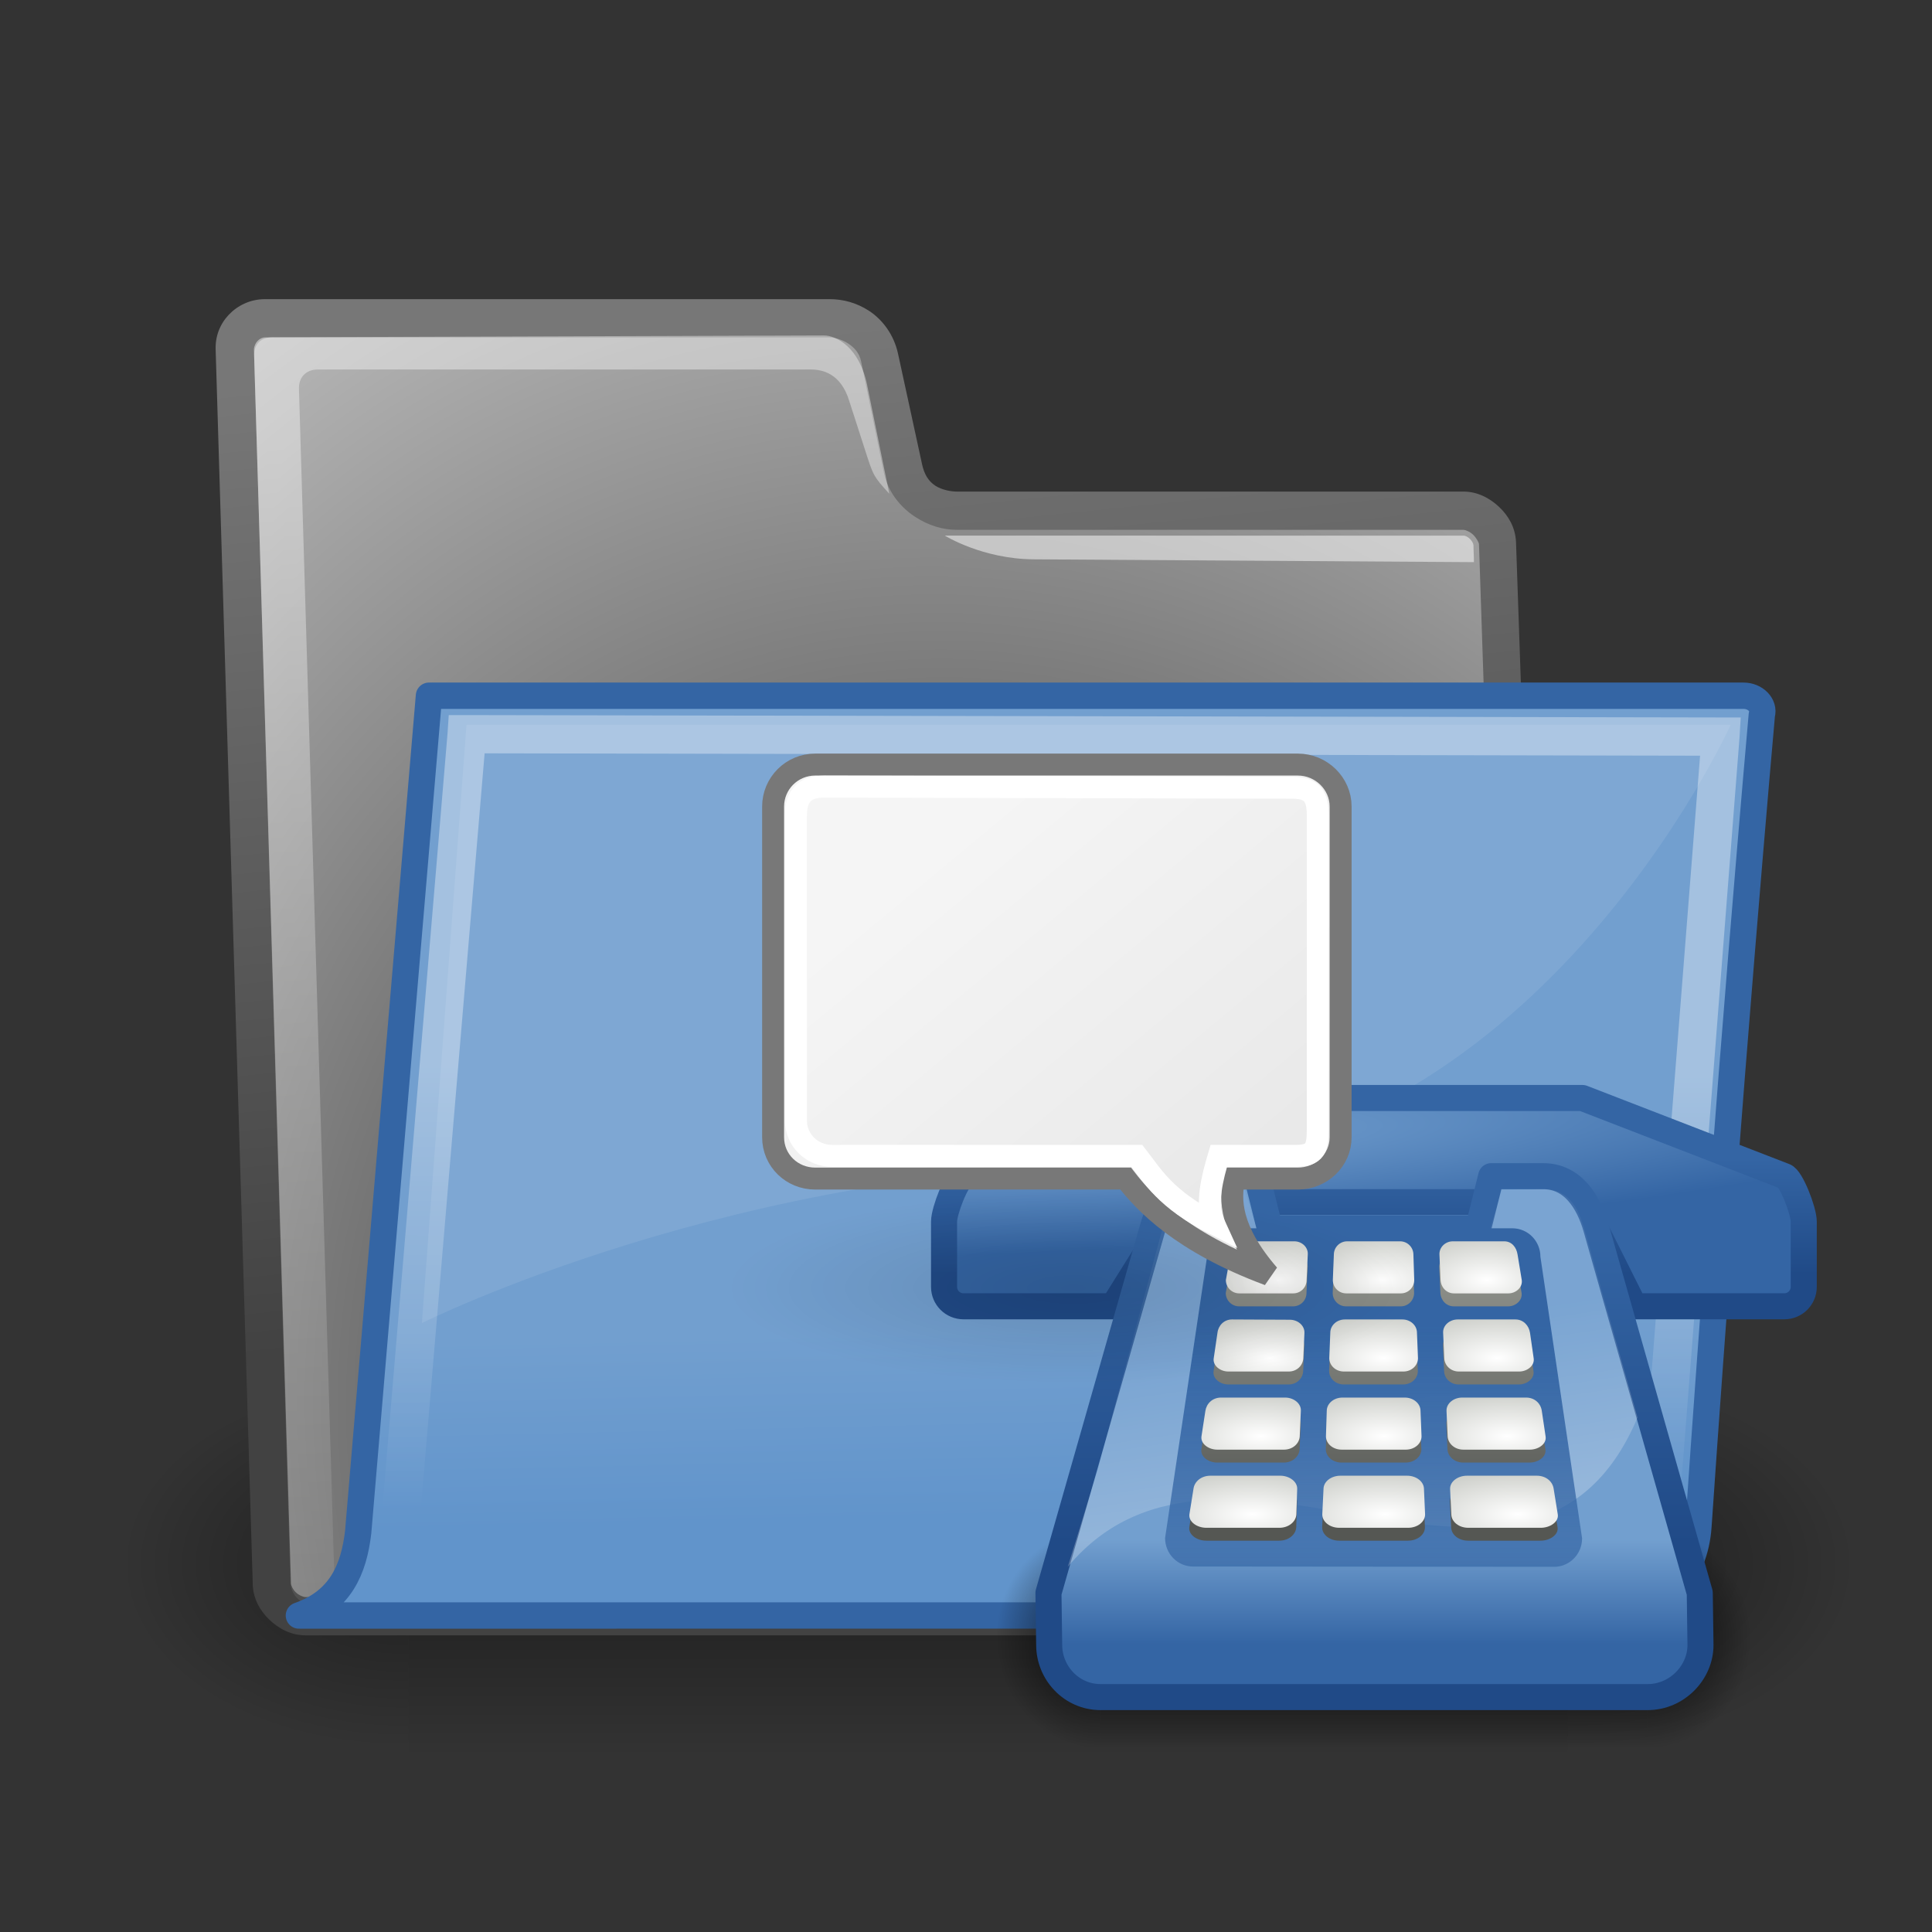 <?xml version="1.0" encoding="UTF-8" standalone="no"?>
<svg
   xmlns:dc="http://purl.org/dc/elements/1.1/"
   xmlns:cc="http://creativecommons.org/ns#"
   xmlns:rdf="http://www.w3.org/1999/02/22-rdf-syntax-ns#"
   xmlns:svg="http://www.w3.org/2000/svg"
   xmlns="http://www.w3.org/2000/svg"
   xmlns:xlink="http://www.w3.org/1999/xlink"
   xmlns:sodipodi="http://sodipodi.sourceforge.net/DTD/sodipodi-0.dtd"
   xmlns:inkscape="http://www.inkscape.org/namespaces/inkscape"
   contentScriptType="text/ecmascript"
   width="88"
   baseProfile="tiny"
   zoomAndPan="magnify"
   contentStyleType="text/css"
   viewBox="0 0 88 88"
   height="88"
   preserveAspectRatio="xMidYMid meet"
   version="1.0"
   id="svg12557"
   sodipodi:version="0.32"
   inkscape:version="0.46"
   sodipodi:docname="folder-comm.svg"
   inkscape:output_extension="org.inkscape.output.svg.inkscape">
  <rect x="0" y="0" width="88" height="88" fill="#333333" stroke="none"/>
  <sodipodi:namedview
     inkscape:window-height="682"
     inkscape:window-width="1024"
     inkscape:pageshadow="2"
     inkscape:pageopacity="0.0"
     guidetolerance="10.0"
     gridtolerance="10.0"
     objecttolerance="10.0"
     borderopacity="1.0"
     bordercolor="#666666"
     pagecolor="#ffffff"
     id="base"
     showgrid="false"
     inkscape:zoom="5.4204545"
     inkscape:cx="44"
     inkscape:cy="44"
     inkscape:window-x="-4"
     inkscape:window-y="-4"
     inkscape:current-layer="svg12557" />
  <defs
     id="defs12559">
    <linearGradient
       id="linearGradient29418">
      <stop
         style="stop-color:#f5f5f5;stop-opacity:1;"
         offset="0"
         id="stop29420" />
      <stop
         style="stop-color:#e9e9e9;stop-opacity:1;"
         offset="1"
         id="stop29422" />
    </linearGradient>
    <linearGradient
       inkscape:collect="always"
       xlink:href="#linearGradient29418"
       id="linearGradient29429"
       gradientUnits="userSpaceOnUse"
       x1="26.012"
       y1="10.916"
       x2="39.037"
       y2="26.258"
       gradientTransform="matrix(1.008,0,0,0.988,-3.072,0.275)" />
    <linearGradient
       inkscape:collect="always"
       id="linearGradient29433">
      <stop
         style="stop-color:#000000;stop-opacity:1;"
         offset="0"
         id="stop29435" />
      <stop
         style="stop-color:#000000;stop-opacity:0;"
         offset="1"
         id="stop29437" />
    </linearGradient>
    <radialGradient
       inkscape:collect="always"
       xlink:href="#linearGradient29433"
       id="radialGradient29439"
       cx="29.496"
       cy="27.645"
       fx="29.496"
       fy="27.645"
       r="11.516"
       gradientTransform="matrix(1,0,0,0.346,0,18.067)"
       gradientUnits="userSpaceOnUse" />
    <radialGradient
       inkscape:collect="always"
       xlink:href="#linearGradient6256"
       id="radialGradient3009"
       gradientUnits="userSpaceOnUse"
       gradientTransform="matrix(-2.967,-1.031509e-7,0,-1.136,93.415,33.67)"
       cx="21.53"
       cy="11.602"
       fx="21.53"
       fy="11.602"
       r="1.5" />
    <radialGradient
       inkscape:collect="always"
       xlink:href="#linearGradient6256"
       id="radialGradient3013"
       gradientUnits="userSpaceOnUse"
       gradientTransform="matrix(-2.967,-1.031509e-7,0,-1.136,88.324,33.67)"
       cx="21.53"
       cy="11.602"
       fx="21.53"
       fy="11.602"
       r="1.5" />
    <radialGradient
       inkscape:collect="always"
       xlink:href="#linearGradient6256"
       id="radialGradient3017"
       gradientUnits="userSpaceOnUse"
       gradientTransform="matrix(-2.967,-1.031509e-7,0,-1.136,83.233,33.67)"
       cx="21.53"
       cy="11.602"
       fx="21.53"
       fy="11.602"
       r="1.5" />
    <radialGradient
       inkscape:collect="always"
       xlink:href="#linearGradient6256"
       id="radialGradient2994"
       gradientUnits="userSpaceOnUse"
       gradientTransform="matrix(-2.755,-1.031509e-7,0,-1.136,88.457,30.67)"
       cx="21.53"
       cy="11.602"
       fx="21.53"
       fy="11.602"
       r="1.5" />
    <radialGradient
       inkscape:collect="always"
       xlink:href="#linearGradient6256"
       id="radialGradient2998"
       gradientUnits="userSpaceOnUse"
       gradientTransform="matrix(-2.755,-1.031509e-7,0,-1.136,83.73,30.67)"
       cx="21.53"
       cy="11.602"
       fx="21.53"
       fy="11.602"
       r="1.5" />
    <radialGradient
       inkscape:collect="always"
       xlink:href="#linearGradient6256"
       id="radialGradient3002"
       gradientUnits="userSpaceOnUse"
       gradientTransform="matrix(-2.755,-1.031509e-7,0,-1.136,79.002,30.67)"
       cx="21.53"
       cy="11.602"
       fx="21.53"
       fy="11.602"
       r="1.5" />
    <radialGradient
       inkscape:collect="always"
       xlink:href="#linearGradient6256"
       id="radialGradient2972"
       gradientUnits="userSpaceOnUse"
       gradientTransform="matrix(-2.331,-1.031509e-7,0,-1.136,78.54,24.67)"
       cx="21.53"
       cy="11.602"
       fx="21.53"
       fy="11.602"
       r="1.5" />
    <radialGradient
       inkscape:collect="always"
       xlink:href="#linearGradient6256"
       id="radialGradient2968"
       gradientUnits="userSpaceOnUse"
       gradientTransform="matrix(-2.331,-1.031509e-7,0,-1.136,74.54,24.67)"
       cx="21.53"
       cy="11.602"
       fx="21.53"
       fy="11.602"
       r="1.5" />
    <radialGradient
       inkscape:collect="always"
       xlink:href="#linearGradient6256"
       id="radialGradient6264"
       gradientUnits="userSpaceOnUse"
       gradientTransform="matrix(-2.331,-1.031509e-7,0,-1.136,70.54,24.67)"
       cx="21.53"
       cy="11.602"
       fx="21.53"
       fy="11.602"
       r="1.5" />
    <radialGradient
       inkscape:collect="always"
       xlink:href="#linearGradient6256"
       id="radialGradient2979"
       gradientUnits="userSpaceOnUse"
       gradientTransform="matrix(-2.543,-1.031509e-7,0,-1.136,83.499,27.67)"
       cx="21.53"
       cy="11.602"
       fx="21.53"
       fy="11.602"
       r="1.5" />
    <radialGradient
       inkscape:collect="always"
       xlink:href="#linearGradient6256"
       id="radialGradient2983"
       gradientUnits="userSpaceOnUse"
       gradientTransform="matrix(-2.543,-1.031509e-7,0,-1.136,79.135,27.67)"
       cx="21.53"
       cy="11.602"
       fx="21.53"
       fy="11.602"
       r="1.5" />
    <linearGradient
       id="linearGradient6256">
      <stop
         id="stop6258"
         offset="0"
         style="stop-color:white;stop-opacity:1;" />
      <stop
         id="stop6260"
         offset="1"
         style="stop-color:#cccec9;stop-opacity:1;" />
    </linearGradient>
    <radialGradient
       inkscape:collect="always"
       xlink:href="#linearGradient6256"
       id="radialGradient2987"
       gradientUnits="userSpaceOnUse"
       gradientTransform="matrix(-2.543,-1.031509e-7,0,-1.136,74.771,27.67)"
       cx="21.53"
       cy="11.602"
       fx="21.53"
       fy="11.602"
       r="1.5" />
    <linearGradient
       id="linearGradient4961">
      <stop
         style="stop-color:#555753;stop-opacity:1"
         offset="0"
         id="stop4963" />
      <stop
         style="stop-color:#babdb6;stop-opacity:1"
         offset="1"
         id="stop4965" />
    </linearGradient>
    <linearGradient
       inkscape:collect="always"
       xlink:href="#linearGradient4961"
       id="linearGradient4967"
       x1="23.995"
       y1="20.312"
       x2="23.995"
       y2="3.117"
       gradientUnits="userSpaceOnUse" />
    <linearGradient
       inkscape:collect="always"
       id="linearGradient2954">
      <stop
         style="stop-color:#3465a4;stop-opacity:1;"
         offset="0"
         id="stop2956" />
      <stop
         style="stop-color:#3465a4;stop-opacity:0;"
         offset="1"
         id="stop2958" />
    </linearGradient>
    <linearGradient
       inkscape:collect="always"
       xlink:href="#linearGradient2954"
       id="linearGradient2960"
       x1="21.812"
       y1="13.25"
       x2="21.812"
       y2="40.441"
       gradientUnits="userSpaceOnUse" />
    <linearGradient
       id="linearGradient4070">
      <stop
         id="stop4072"
         offset="0"
         style="stop-color:white;stop-opacity:0.429;" />
      <stop
         id="stop4074"
         offset="1"
         style="stop-color:white;stop-opacity:1;" />
    </linearGradient>
    <linearGradient
       inkscape:collect="always"
       xlink:href="#linearGradient4070"
       id="linearGradient1598"
       gradientUnits="userSpaceOnUse"
       gradientTransform="matrix(0.922,0,0,0.878,1.87,-1.025)"
       x1="24.834"
       y1="24.817"
       x2="24.011"
       y2="8.362" />
    <linearGradient
       id="linearGradient2513"
       inkscape:collect="always">
      <stop
         id="stop2515"
         offset="0"
         style="stop-color:#ffffff;stop-opacity:1;" />
      <stop
         id="stop2517"
         offset="1"
         style="stop-color:#ffffff;stop-opacity:0.218" />
    </linearGradient>
    <linearGradient
       inkscape:collect="always"
       xlink:href="#linearGradient2513"
       id="linearGradient1601"
       gradientUnits="userSpaceOnUse"
       gradientTransform="matrix(-1,0,0,1,48.013,-4)"
       x1="24.161"
       y1="24.505"
       x2="25.19"
       y2="17.535" />
    <linearGradient
       inkscape:collect="always"
       xlink:href="#linearGradient4044"
       id="linearGradient1616"
       gradientUnits="userSpaceOnUse"
       x1="28.26"
       y1="8.765"
       x2="28.26"
       y2="20.639"
       gradientTransform="matrix(1,0,0,1,-3.614289e-3,0.972)" />
    <linearGradient
       inkscape:collect="always"
       xlink:href="#linearGradient4038"
       id="linearGradient1614"
       gradientUnits="userSpaceOnUse"
       gradientTransform="matrix(1,0,0,1,7.051909e-3,-4)"
       x1="24.415"
       y1="25.463"
       x2="24.415"
       y2="29.477" />
    <linearGradient
       id="linearGradient4055">
      <stop
         style="stop-color:black;stop-opacity:0;"
         offset="0"
         id="stop4057" />
      <stop
         id="stop4063"
         offset="0.5"
         style="stop-color:black;stop-opacity:1;" />
      <stop
         style="stop-color:black;stop-opacity:0;"
         offset="1"
         id="stop4059" />
    </linearGradient>
    <linearGradient
       inkscape:collect="always"
       xlink:href="#linearGradient4055"
       id="linearGradient4074"
       gradientUnits="userSpaceOnUse"
       x1="17.562"
       y1="20.996"
       x2="17.562"
       y2="29.01" />
    <radialGradient
       inkscape:collect="always"
       xlink:href="#linearGradient4033"
       id="radialGradient4072"
       gradientUnits="userSpaceOnUse"
       gradientTransform="matrix(-9.458067e-7,-2,2.003,-1.684215e-6,-86.573,1.012)"
       cx="13.006"
       cy="26"
       fx="13.006"
       fy="26"
       r="2" />
    <linearGradient
       inkscape:collect="always"
       id="linearGradient4033">
      <stop
         style="stop-color:black;stop-opacity:1;"
         offset="0"
         id="stop4035" />
      <stop
         style="stop-color:black;stop-opacity:0;"
         offset="1"
         id="stop4037" />
    </linearGradient>
    <radialGradient
       inkscape:collect="always"
       xlink:href="#linearGradient4033"
       id="radialGradient4070"
       gradientUnits="userSpaceOnUse"
       gradientTransform="matrix(-9.458067e-7,-2,2.003,-1.684215e-6,-38.573,51.012)"
       cx="13.006"
       cy="26"
       fx="13.006"
       fy="26"
       r="2" />
    <linearGradient
       id="linearGradient4062">
      <stop
         style="stop-color:white;stop-opacity:1;"
         offset="0"
         id="stop4064" />
      <stop
         style="stop-color:white;stop-opacity:0.298;"
         offset="1"
         id="stop4066" />
    </linearGradient>
    <radialGradient
       inkscape:collect="always"
       xlink:href="#linearGradient4062"
       id="radialGradient4068"
       cx="16.03"
       cy="3.511"
       fx="16.03"
       fy="3.511"
       r="16.031"
       gradientTransform="matrix(2.721,-3.898649e-2,1.764611e-3,0.123,-33.039,12.786)"
       gradientUnits="userSpaceOnUse" />
    <linearGradient
       id="linearGradient4044">
      <stop
         style="stop-color:#3465a4;stop-opacity:1"
         offset="0"
         id="stop4046" />
      <stop
         style="stop-color:#204a87;stop-opacity:1"
         offset="1"
         id="stop4048" />
    </linearGradient>
    <linearGradient
       inkscape:collect="always"
       xlink:href="#linearGradient4044"
       id="linearGradient3404"
       x1="23.995"
       y1="13.842"
       x2="23.995"
       y2="18.258"
       gradientUnits="userSpaceOnUse" />
    <linearGradient
       id="linearGradient4038">
      <stop
         id="stop4040"
         offset="0"
         style="stop-color:#729fcf;stop-opacity:1" />
      <stop
         id="stop4042"
         offset="1"
         style="stop-color:#3465a4;stop-opacity:1" />
    </linearGradient>
    <radialGradient
       inkscape:collect="always"
       xlink:href="#linearGradient4038"
       id="radialGradient4024"
       cx="17.046"
       cy="6.593"
       fx="17.046"
       fy="6.593"
       r="16.995"
       gradientTransform="matrix(2.044,-0.124,1.467675e-2,0.242,-19.886,13.619)"
       gradientUnits="userSpaceOnUse" />
    <linearGradient
       inkscape:collect="always"
       xlink:href="#linearGradient2844"
       id="linearGradient4898"
       gradientUnits="userSpaceOnUse"
       gradientTransform="translate(-34.874,2.012)"
       x1="72.375"
       y1="28.301"
       x2="72.375"
       y2="31.376" />
    <linearGradient
       id="linearGradient2844"
       inkscape:collect="always">
      <stop
         id="stop2846"
         offset="0"
         style="stop-color:white;stop-opacity:1;" />
      <stop
         id="stop2848"
         offset="1"
         style="stop-color:white;stop-opacity:0;" />
    </linearGradient>
    <linearGradient
       inkscape:collect="always"
       xlink:href="#linearGradient2844"
       id="linearGradient4896"
       gradientUnits="userSpaceOnUse"
       gradientTransform="translate(-34.874,2.012)"
       x1="92.587"
       y1="6.541"
       x2="92.587"
       y2="10.352" />
    <linearGradient
       id="linearGradient2894"
       inkscape:collect="always">
      <stop
         id="stop2896"
         offset="0"
         style="stop-color:white;stop-opacity:1;" />
      <stop
         id="stop2898"
         offset="1"
         style="stop-color:white;stop-opacity:0.436" />
    </linearGradient>
    <linearGradient
       inkscape:collect="always"
       xlink:href="#linearGradient2894"
       id="linearGradient4894"
       gradientUnits="userSpaceOnUse"
       x1="23.166"
       y1="14.216"
       x2="23.462"
       y2="12.757" />
    <radialGradient
       inkscape:collect="always"
       xlink:href="#linearGradient2946"
       id="radialGradient4892"
       gradientUnits="userSpaceOnUse"
       gradientTransform="matrix(1.065,0,0,1.07,-2.35,-1.383)"
       cx="35.574"
       cy="23.087"
       fx="35.574"
       fy="23.087"
       r="5.456" />
    <radialGradient
       inkscape:collect="always"
       xlink:href="#linearGradient2946"
       id="radialGradient4890"
       gradientUnits="userSpaceOnUse"
       gradientTransform="matrix(1.172,1.635808e-7,-1.396764e-7,1.001,-0.689,0.375)"
       cx="7.091"
       cy="22.562"
       fx="7.091"
       fy="22.562"
       r="5.47" />
    <linearGradient
       id="linearGradient2946">
      <stop
         id="stop2948"
         offset="0"
         style="stop-color:#8ae234;stop-opacity:1" />
      <stop
         id="stop2950"
         offset="1"
         style="stop-color:#73d216;stop-opacity:1" />
    </linearGradient>
    <radialGradient
       inkscape:collect="always"
       xlink:href="#linearGradient2946"
       id="radialGradient4888"
       gradientUnits="userSpaceOnUse"
       gradientTransform="matrix(0.817,0.156,-3.481055e-2,0.183,6.565,17.418)"
       cx="26.307"
       cy="-4.315"
       fx="26.307"
       fy="-4.315"
       r="20.989" />
    <linearGradient
       id="linearGradient2431">
      <stop
         style="stop-color:#ffffff;stop-opacity:1;"
         offset="0"
         id="stop2433" />
      <stop
         style="stop-color:#b8b8b8;stop-opacity:1;"
         offset="1"
         id="stop2435" />
    </linearGradient>
    <radialGradient
       inkscape:collect="always"
       xlink:href="#linearGradient2431"
       id="radialGradient2437"
       cx="-19.516"
       cy="16.856"
       fx="-19.516"
       fy="16.856"
       r="8.754"
       gradientTransform="matrix(4.446,0,0,6.867,67.251,-104.668)"
       gradientUnits="userSpaceOnUse" />
    <linearGradient
       id="linearGradient2933">
      <stop
         id="stop2935"
         offset="0"
         style="stop-color:#9cbcde;stop-opacity:1" />
      <stop
         id="stop2937"
         offset="1"
         style="stop-color:#204a87" />
    </linearGradient>
    <radialGradient
       inkscape:collect="always"
       xlink:href="#linearGradient2933"
       id="radialGradient2207"
       cx="26.544"
       cy="28.459"
       fx="26.544"
       fy="28.459"
       r="22.376"
       gradientUnits="userSpaceOnUse"
       gradientTransform="matrix(1.238,5.954846e-3,-6.507762e-3,1.351,-6.993,-9.745)" />
    <linearGradient
       inkscape:collect="always"
       id="linearGradient21644">
      <stop
         style="stop-color:#000000;stop-opacity:1;"
         offset="0"
         id="stop21646" />
      <stop
         style="stop-color:#000000;stop-opacity:0;"
         offset="1"
         id="stop21648" />
    </linearGradient>
    <radialGradient
       inkscape:collect="always"
       xlink:href="#linearGradient21644"
       id="radialGradient21650"
       cx="25.125"
       cy="36.75"
       fx="25.125"
       fy="36.75"
       r="15.75"
       gradientTransform="matrix(1,0,0,0.595,0,14.875)"
       gradientUnits="userSpaceOnUse" />
    <linearGradient
       id="linearGradient2994">
      <stop
         style="stop-color:#000000;stop-opacity:1;"
         offset="0"
         id="stop2996" />
      <stop
         style="stop-color:#c9c9c9;stop-opacity:1;"
         offset="1"
         id="stop2998" />
    </linearGradient>
    <linearGradient
       id="linearGradient2974">
      <stop
         style="stop-color:#c1c1c1;stop-opacity:1;"
         offset="0"
         id="stop2976" />
      <stop
         style="stop-color:#acacac;stop-opacity:1;"
         offset="1"
         id="stop2978" />
    </linearGradient>
    <linearGradient
       id="linearGradient2966">
      <stop
         style="stop-color:#ffd1d1;stop-opacity:1;"
         offset="0"
         id="stop2968" />
      <stop
         id="stop3006"
         offset="0.5"
         style="stop-color:#ff1d1d;stop-opacity:1;" />
      <stop
         style="stop-color:#6f0000;stop-opacity:1;"
         offset="1"
         id="stop2970" />
    </linearGradient>
    <linearGradient
       id="linearGradient30649">
      <stop
         style="stop-color:#858585;stop-opacity:1;"
         offset="0"
         id="stop30651" />
      <stop
         style="stop-color:#5f5f5f;stop-opacity:1;"
         offset="1"
         id="stop30653" />
    </linearGradient>
    <linearGradient
       id="linearGradient30685">
      <stop
         style="stop-color:#8d8d8d;stop-opacity:1;"
         offset="0"
         id="stop30687" />
      <stop
         style="stop-color:#747474;stop-opacity:1;"
         offset="1"
         id="stop30689" />
    </linearGradient>
    <linearGradient
       id="linearGradient30518">
      <stop
         style="stop-color:#ffffff;stop-opacity:1;"
         offset="0"
         id="stop30520" />
      <stop
         style="stop-color:#ffffff;stop-opacity:0.787;"
         offset="1"
         id="stop30522" />
    </linearGradient>
    <linearGradient
       id="linearGradient30695">
      <stop
         style="stop-color:#b8babc;stop-opacity:1;"
         offset="0"
         id="stop30697" />
      <stop
         id="stop30703"
         offset="0.374"
         style="stop-color:#5d6062;stop-opacity:1;" />
      <stop
         style="stop-color:#585b5d;stop-opacity:1;"
         offset="1"
         id="stop30699" />
    </linearGradient>
    <linearGradient
       id="linearGradient5048">
      <stop
         style="stop-color:black;stop-opacity:0;"
         offset="0"
         id="stop5050" />
      <stop
         id="stop5056"
         offset="0.5"
         style="stop-color:black;stop-opacity:1;" />
      <stop
         style="stop-color:black;stop-opacity:0;"
         offset="1"
         id="stop5052" />
    </linearGradient>
    <inkscape:perspective
       sodipodi:type="inkscape:persp3d"
       inkscape:vp_x="0 : 44 : 1"
       inkscape:vp_y="0 : 1000 : 0"
       inkscape:vp_z="88 : 44 : 1"
       inkscape:persp3d-origin="44 : 29.333333 : 1"
       id="perspective13078" />
    <radialGradient
       gradientTransform="matrix(1,0,0,0.242,1.565588e-16,31.506)"
       gradientUnits="userSpaceOnUse"
       xlink:type="simple"
       r="19.136"
       xlink:actuate="onLoad"
       cx="24.351"
       cy="41.592"
       xlink:show="other"
       fx="24.351"
       fy="41.592"
       id="radialGradient12561">
      <stop
         stop-opacity="1"
         stop-color="#000000"
         offset="0"
         id="stop12563" />
      <stop
         stop-opacity="0"
         stop-color="#000000"
         offset="1"
         id="stop12565" />
    </radialGradient>
    <linearGradient
       x1="22.176"
       y1="36.988"
       x2="22.065"
       gradientUnits="userSpaceOnUse"
       y2="32.05"
       xlink:type="simple"
       xlink:actuate="onLoad"
       id="linearGradient9772"
       xlink:show="other">
      <stop
         stop-opacity="1"
         stop-color="#6194cb"
         offset="0"
         id="stop12568" />
      <stop
         stop-opacity="1"
         stop-color="#729fcf"
         offset="1"
         id="stop12570" />
    </linearGradient>
    <linearGradient
       x1="18.113"
       y1="31.368"
       x2="15.515"
       gradientUnits="userSpaceOnUse"
       y2="6.18"
       xlink:type="simple"
       xlink:actuate="onLoad"
       id="linearGradient3104"
       xlink:show="other">
      <stop
         stop-opacity="1"
         stop-color="#424242"
         offset="0"
         id="stop12573" />
      <stop
         stop-opacity="1"
         stop-color="#777777"
         offset="1"
         id="stop12575" />
    </linearGradient>
    <linearGradient
       x1="13.036"
       gradientTransform="matrix(1.317,0,0,0.816,-0.88,-1.318)"
       y1="32.567"
       x2="12.854"
       gradientUnits="userSpaceOnUse"
       y2="46.689"
       xlink:type="simple"
       xlink:actuate="onLoad"
       id="linearGradient322"
       xlink:show="other">
      <stop
         stop-opacity="0.351"
         stop-color="#ffffff"
         offset="0"
         id="stop12578" />
      <stop
         stop-opacity="0"
         stop-color="#ffffff"
         offset="1"
         id="stop12580" />
    </linearGradient>
    <linearGradient
       x1="6.23"
       gradientTransform="matrix(1.517,0,0,0.709,-0.88,-1.318)"
       y1="13.773"
       x2="9.898"
       gradientUnits="userSpaceOnUse"
       y2="66.834"
       xlink:type="simple"
       xlink:actuate="onLoad"
       id="linearGradient491"
       xlink:show="other">
      <stop
         stop-opacity="0.876"
         stop-color="#ffffff"
         offset="0"
         id="stop12583" />
      <stop
         stop-opacity="0"
         stop-color="#fffffe"
         offset="1"
         id="stop12585" />
    </linearGradient>
    <linearGradient
       xlink:type="simple"
       xlink:actuate="onLoad"
       xlink:show="other"
       id="linearGradient12587">
      <stop
         stop-opacity="0.876"
         stop-color="#ffffff"
         offset="0"
         id="stop12589" />
      <stop
         stop-opacity="0"
         stop-color="#fffffe"
         offset="1"
         id="stop12591" />
    </linearGradient>
    <radialGradient
       gradientTransform="matrix(1.055,-2.734504e-2,0.178,1.191,-3.572,-7.125)"
       id="radialGradient238"
       gradientUnits="userSpaceOnUse"
       xlink:show="other"
       xlink:type="simple"
       r="30.905"
       cx="20.706"
       fx="20.706"
       cy="37.518"
       fy="37.518"
       xlink:actuate="onLoad">
      <stop
         stop-opacity="1"
         stop-color="#202020"
         offset="0"
         id="stop12594" />
      <stop
         stop-opacity="1"
         stop-color="#b9b9b9"
         offset="1"
         id="stop12596" />
    </radialGradient>
    <linearGradient
       xlink:type="simple"
       xlink:actuate="onLoad"
       xlink:show="other"
       id="linearGradient12598">
      <stop
         stop-opacity="1"
         stop-color="#202020"
         offset="0"
         id="stop12600" />
      <stop
         stop-opacity="1"
         stop-color="#b9b9b9"
         offset="1"
         id="stop12602" />
    </linearGradient>
    <linearGradient
       xlink:type="simple"
       xlink:actuate="onLoad"
       xlink:show="other"
       id="linearGradient12604">
      <stop
         stop-opacity="1"
         stop-color="#ffffff"
         offset="0"
         id="stop12606" />
      <stop
         stop-opacity="0"
         stop-color="#ffffff"
         offset="1"
         id="stop12608" />
    </linearGradient>
    <linearGradient
       xlink:type="simple"
       xlink:actuate="onLoad"
       xlink:show="other"
       id="linearGradient12610">
      <stop
         stop-opacity="1"
         stop-color="#424242"
         offset="0"
         id="stop12612" />
      <stop
         stop-opacity="1"
         stop-color="#777777"
         offset="1"
         id="stop12614" />
    </linearGradient>
    <linearGradient
       xlink:type="simple"
       xlink:actuate="onLoad"
       xlink:show="other"
       id="linearGradient12616">
      <stop
         stop-opacity="1"
         stop-color="#6194cb"
         offset="0"
         id="stop12618" />
      <stop
         stop-opacity="1"
         stop-color="#729fcf"
         offset="1"
         id="stop12620" />
    </linearGradient>
    <linearGradient
       xlink:type="simple"
       xlink:actuate="onLoad"
       xlink:show="other"
       id="linearGradient12622">
      <stop
         stop-opacity="1"
         stop-color="#000000"
         offset="0"
         id="stop12624" />
      <stop
         stop-opacity="0"
         stop-color="#000000"
         offset="1"
         id="stop12626" />
    </linearGradient>
    <linearGradient
       x1="302.857"
       gradientTransform="matrix(2.774,0,0,1.97,-1892.179,-872.885)"
       y1="366.648"
       x2="302.857"
       gradientUnits="userSpaceOnUse"
       y2="609.505"
       xlink:type="simple"
       xlink:actuate="onLoad"
       id="linearGradient6715"
       xlink:show="other">
      <stop
         stop-opacity="0"
         stop-color="#000000"
         offset="0"
         id="stop12629" />
      <stop
         stop-opacity="1"
         stop-color="#000000"
         offset="0.5"
         id="stop12631" />
      <stop
         stop-opacity="0"
         stop-color="#000000"
         offset="1"
         id="stop12633" />
    </linearGradient>
    <linearGradient
       xlink:type="simple"
       xlink:actuate="onLoad"
       xlink:show="other"
       id="linearGradient12635">
      <stop
         stop-opacity="0"
         stop-color="#000000"
         offset="0"
         id="stop12637" />
      <stop
         stop-opacity="1"
         stop-color="#000000"
         offset="0.5"
         id="stop12639" />
      <stop
         stop-opacity="0"
         stop-color="#000000"
         offset="1"
         id="stop12641" />
    </linearGradient>
    <radialGradient
       gradientTransform="matrix(2.774,0,0,1.97,-1891.633,-872.885)"
       id="radialGradient6717"
       gradientUnits="userSpaceOnUse"
       xlink:show="other"
       xlink:type="simple"
       r="117.143"
       cx="605.714"
       fx="605.714"
       cy="486.648"
       fy="486.648"
       xlink:actuate="onLoad">
      <stop
         stop-opacity="1"
         stop-color="#000000"
         offset="0"
         id="stop12644" />
      <stop
         stop-opacity="0"
         stop-color="#000000"
         offset="1"
         id="stop12646" />
    </radialGradient>
    <linearGradient
       xlink:type="simple"
       xlink:actuate="onLoad"
       xlink:show="other"
       id="linearGradient12648">
      <stop
         stop-opacity="1"
         stop-color="#000000"
         offset="0"
         id="stop12650" />
      <stop
         stop-opacity="0"
         stop-color="#000000"
         offset="1"
         id="stop12652" />
    </linearGradient>
    <radialGradient
       gradientTransform="matrix(-2.774,0,0,1.97,112.762,-872.885)"
       id="radialGradient6719"
       gradientUnits="userSpaceOnUse"
       xlink:show="other"
       xlink:type="simple"
       r="117.143"
       cx="605.714"
       fx="605.714"
       cy="486.648"
       fy="486.648"
       xlink:actuate="onLoad">
      <stop
         stop-opacity="1"
         stop-color="#000000"
         offset="0"
         id="stop12655" />
      <stop
         stop-opacity="0"
         stop-color="#000000"
         offset="1"
         id="stop12657" />
    </radialGradient>
    <radialGradient
       gradientUnits="userSpaceOnUse"
       xlink:type="simple"
       r="2.162"
       xlink:actuate="onLoad"
       cx="12.993"
       id="radialGradient6119"
       cy="18.4"
       xlink:show="other"
       fx="12.993"
       fy="18.4">
      <stop
         stop-opacity="1"
         stop-color="#ffffff"
         offset="0"
         id="stop12660" />
      <stop
         stop-opacity="0"
         stop-color="#ffffff"
         offset="1"
         id="stop12662" />
    </radialGradient>
    <radialGradient
       gradientUnits="userSpaceOnUse"
       xlink:type="simple"
       r="2.162"
       xlink:actuate="onLoad"
       cx="12.993"
       id="radialGradient6115"
       cy="18.4"
       xlink:show="other"
       fx="12.993"
       fy="18.4">
      <stop
         stop-opacity="1"
         stop-color="#ffffff"
         offset="0"
         id="stop12665" />
      <stop
         stop-opacity="0"
         stop-color="#ffffff"
         offset="1"
         id="stop12667" />
    </radialGradient>
    <radialGradient
       gradientUnits="userSpaceOnUse"
       xlink:type="simple"
       r="2.162"
       xlink:actuate="onLoad"
       cx="12.993"
       id="radialGradient6111"
       cy="18.4"
       xlink:show="other"
       fx="12.993"
       fy="18.4">
      <stop
         stop-opacity="1"
         stop-color="#ffffff"
         offset="0"
         id="stop12670" />
      <stop
         stop-opacity="0"
         stop-color="#ffffff"
         offset="1"
         id="stop12672" />
    </radialGradient>
    <radialGradient
       gradientTransform="matrix(1,0,0,2.024,0,-18.34)"
       gradientUnits="userSpaceOnUse"
       xlink:type="simple"
       r="1.812"
       xlink:actuate="onLoad"
       cx="13.833"
       cy="17.904"
       xlink:show="other"
       fx="13.833"
       fy="17.904"
       id="radialGradient12674">
      <stop
         stop-opacity="1"
         stop-color="#000000"
         offset="0"
         id="stop12676" />
      <stop
         stop-opacity="0"
         stop-color="#000000"
         offset="1"
         id="stop12678" />
    </radialGradient>
    <radialGradient
       gradientTransform="matrix(1,0,0,2.024,0,-18.34)"
       gradientUnits="userSpaceOnUse"
       xlink:type="simple"
       r="1.812"
       xlink:actuate="onLoad"
       cx="13.833"
       cy="17.904"
       xlink:show="other"
       fx="13.833"
       fy="17.904"
       id="radialGradient12680">
      <stop
         stop-opacity="1"
         stop-color="#000000"
         offset="0"
         id="stop12682" />
      <stop
         stop-opacity="0"
         stop-color="#000000"
         offset="1"
         id="stop12684" />
    </radialGradient>
    <radialGradient
       gradientTransform="matrix(1,0,0,2.024,0,-18.34)"
       gradientUnits="userSpaceOnUse"
       xlink:type="simple"
       r="1.812"
       xlink:actuate="onLoad"
       cx="13.833"
       cy="17.904"
       xlink:show="other"
       fx="13.833"
       fy="17.904"
       id="radialGradient12686">
      <stop
         stop-opacity="1"
         stop-color="#000000"
         offset="0"
         id="stop12688" />
      <stop
         stop-opacity="0"
         stop-color="#000000"
         offset="1"
         id="stop12690" />
    </radialGradient>
    <linearGradient
       x1="24.804"
       y1="7.36"
       x2="24.804"
       gradientUnits="userSpaceOnUse"
       y2="13.861"
       xlink:type="simple"
       xlink:actuate="onLoad"
       xlink:show="other"
       id="linearGradient12692">
      <stop
         stop-opacity="1"
         stop-color="#d3d7cf"
         offset="0"
         id="stop12694" />
      <stop
         stop-opacity="0"
         stop-color="#888a85"
         offset="1"
         id="stop12696" />
    </linearGradient>
    <radialGradient
       gradientTransform="matrix(1.944,0,0,1.944,-12.772,-16.784)"
       id="radialGradient4712"
       gradientUnits="userSpaceOnUse"
       xlink:show="other"
       xlink:type="simple"
       r="1.591"
       cx="12.887"
       fx="12.887"
       cy="16.771"
       fy="16.771"
       xlink:actuate="onLoad">
      <stop
         stop-opacity="1"
         stop-color="#000000"
         offset="0"
         id="stop12699" />
      <stop
         stop-opacity="0"
         stop-color="#000000"
         offset="1"
         id="stop12701" />
    </radialGradient>
    <radialGradient
       gradientTransform="matrix(1.944,0,0,1.944,-12.772,-16.784)"
       id="radialGradient4705"
       gradientUnits="userSpaceOnUse"
       xlink:show="other"
       xlink:type="simple"
       r="1.591"
       cx="12.887"
       fx="12.887"
       cy="16.771"
       fy="16.771"
       xlink:actuate="onLoad">
      <stop
         stop-opacity="1"
         stop-color="#000000"
         offset="0"
         id="stop12704" />
      <stop
         stop-opacity="0"
         stop-color="#000000"
         offset="1"
         id="stop12706" />
    </radialGradient>
    <radialGradient
       gradientTransform="matrix(1.944,0,0,1.944,-12.772,-16.784)"
       id="radialGradient4699"
       gradientUnits="userSpaceOnUse"
       xlink:show="other"
       xlink:type="simple"
       r="1.591"
       cx="12.887"
       fx="12.887"
       cy="16.771"
       fy="16.771"
       xlink:actuate="onLoad">
      <stop
         stop-opacity="1"
         stop-color="#000000"
         offset="0"
         id="stop12709" />
      <stop
         stop-opacity="0"
         stop-color="#000000"
         offset="1"
         id="stop12711" />
    </radialGradient>
    <radialGradient
       gradientTransform="matrix(1,0,0,0.287,-1.249436e-15,30.112)"
       gradientUnits="userSpaceOnUse"
       xlink:type="simple"
       r="20.815"
       xlink:actuate="onLoad"
       cx="24.97"
       cy="42.211"
       xlink:show="other"
       fx="24.97"
       fy="42.211"
       id="radialGradient12713">
      <stop
         stop-opacity="1"
         stop-color="#000000"
         offset="0"
         id="stop12715" />
      <stop
         stop-opacity="0"
         stop-color="#000000"
         offset="1"
         id="stop12717" />
    </radialGradient>
    <radialGradient
       gradientTransform="matrix(2.049,-1.696401e-32,0,2.049,-25.65,-37.311)"
       gradientUnits="userSpaceOnUse"
       xlink:type="simple"
       r="20.531"
       xlink:actuate="onLoad"
       cx="24.446"
       cy="35.878"
       xlink:show="other"
       fx="24.446"
       fy="35.878"
       id="radialGradient12719">
      <stop
         stop-opacity="1"
         stop-color="#ffffff"
         offset="0"
         id="stop12721" />
      <stop
         stop-opacity="1"
         stop-color="#dcdcdc"
         offset="1"
         id="stop12723" />
    </radialGradient>
    <radialGradient
       gradientTransform="matrix(1,0,0,0.338,2.220359e-14,29.482)"
       gradientUnits="userSpaceOnUse"
       xlink:type="simple"
       r="6.566"
       xlink:actuate="onLoad"
       cx="30.204"
       cy="44.565"
       xlink:show="other"
       fx="30.204"
       fy="44.565"
       id="radialGradient12725">
      <stop
         stop-opacity="1"
         stop-color="#000000"
         offset="0"
         id="stop12727" />
      <stop
         stop-opacity="0"
         stop-color="#000000"
         offset="1"
         id="stop12729" />
    </radialGradient>
    <radialGradient
       gradientTransform="matrix(1.243,2.106784e-16,-2.106784e-16,1.243,-6.714,-3.743)"
       gradientUnits="userSpaceOnUse"
       xlink:type="simple"
       r="3.834"
       xlink:actuate="onLoad"
       cx="27.577"
       cy="15.048"
       xlink:show="other"
       fx="27.577"
       fy="15.048"
       id="radialGradient12731">
      <stop
         stop-opacity="1"
         stop-color="#ef2929"
         offset="0"
         id="stop12733" />
      <stop
         stop-opacity="0"
         stop-color="#ef2929"
         offset="1"
         id="stop12735" />
    </radialGradient>
    <radialGradient
       gradientTransform="matrix(1.243,2.106784e-16,-2.106784e-16,1.243,-6.714,-3.743)"
       gradientUnits="userSpaceOnUse"
       xlink:type="simple"
       r="3.834"
       xlink:actuate="onLoad"
       cx="27.577"
       cy="16.049"
       xlink:show="other"
       fx="27.577"
       fy="16.049"
       id="radialGradient12737">
      <stop
         stop-opacity="1"
         stop-color="#ef2929"
         offset="0"
         id="stop12739" />
      <stop
         stop-opacity="0"
         stop-color="#ef2929"
         offset="1"
         id="stop12741" />
    </radialGradient>
    <radialGradient
       gradientTransform="matrix(1.995,-1.651527e-32,0,1.995,-24.325,-35.701)"
       gradientUnits="userSpaceOnUse"
       xlink:type="simple"
       r="20.531"
       xlink:actuate="onLoad"
       cx="24.446"
       cy="35.878"
       xlink:show="other"
       fx="24.446"
       fy="35.878"
       id="radialGradient12743">
      <stop
         stop-opacity="1"
         stop-color="#ffffff"
         offset="0"
         id="stop12745" />
      <stop
         stop-opacity="1"
         stop-color="#dcdcdc"
         offset="1"
         id="stop12747" />
    </radialGradient>
    <radialGradient
       gradientTransform="matrix(1,0,0,0.338,-1.353344e-14,29.482)"
       gradientUnits="userSpaceOnUse"
       xlink:type="simple"
       r="6.566"
       xlink:actuate="onLoad"
       cx="30.204"
       cy="44.565"
       xlink:show="other"
       fx="30.204"
       fy="44.565"
       id="radialGradient12749">
      <stop
         stop-opacity="1"
         stop-color="#000000"
         offset="0"
         id="stop12751" />
      <stop
         stop-opacity="0"
         stop-color="#000000"
         offset="1"
         id="stop12753" />
    </radialGradient>
    <radialGradient
       gradientTransform="matrix(1,0,0,0.338,3.185827e-15,29.482)"
       gradientUnits="userSpaceOnUse"
       xlink:type="simple"
       r="6.566"
       xlink:actuate="onLoad"
       cx="30.204"
       cy="44.565"
       xlink:show="other"
       fx="30.204"
       fy="44.565"
       id="radialGradient12755">
      <stop
         stop-opacity="1"
         stop-color="#000000"
         offset="0"
         id="stop12757" />
      <stop
         stop-opacity="0"
         stop-color="#000000"
         offset="1"
         id="stop12759" />
    </radialGradient>
    <radialGradient
       gradientTransform="matrix(1.995,-1.651527e-32,0,1.995,-24.325,-35.701)"
       gradientUnits="userSpaceOnUse"
       xlink:type="simple"
       r="20.531"
       xlink:actuate="onLoad"
       cx="24.446"
       cy="35.878"
       xlink:show="other"
       fx="24.446"
       fy="35.878"
       id="radialGradient12761">
      <stop
         stop-opacity="1"
         stop-color="#ffffff"
         offset="0"
         id="stop12763" />
      <stop
         stop-opacity="1"
         stop-color="#dcdcdc"
         offset="1"
         id="stop12765" />
    </radialGradient>
    <radialGradient
       gradientTransform="matrix(1,0,0,0.338,2.166583e-14,29.482)"
       gradientUnits="userSpaceOnUse"
       xlink:type="simple"
       r="6.566"
       xlink:actuate="onLoad"
       cx="30.204"
       cy="44.565"
       xlink:show="other"
       fx="30.204"
       fy="44.565"
       id="radialGradient12767">
      <stop
         stop-opacity="1"
         stop-color="#000000"
         offset="0"
         id="stop12769" />
      <stop
         stop-opacity="0"
         stop-color="#000000"
         offset="1"
         id="stop12771" />
    </radialGradient>
    <radialGradient
       gradientTransform="matrix(1.243,2.106784e-16,-2.106784e-16,1.243,-6.714,-3.743)"
       gradientUnits="userSpaceOnUse"
       xlink:type="simple"
       r="3.834"
       xlink:actuate="onLoad"
       cx="27.577"
       cy="16.049"
       xlink:show="other"
       fx="27.577"
       fy="16.049"
       id="radialGradient12773">
      <stop
         stop-opacity="1"
         stop-color="#ef2929"
         offset="0"
         id="stop12775" />
      <stop
         stop-opacity="0"
         stop-color="#ef2929"
         offset="1"
         id="stop12777" />
    </radialGradient>
    <radialGradient
       gradientTransform="matrix(1.243,2.106784e-16,-2.106784e-16,1.243,-6.714,-3.743)"
       gradientUnits="userSpaceOnUse"
       xlink:type="simple"
       r="3.834"
       xlink:actuate="onLoad"
       cx="27.577"
       cy="15.048"
       xlink:show="other"
       fx="27.577"
       fy="15.048"
       id="radialGradient12779">
      <stop
         stop-opacity="1"
         stop-color="#ef2929"
         offset="0"
         id="stop12781" />
      <stop
         stop-opacity="0"
         stop-color="#ef2929"
         offset="1"
         id="stop12783" />
    </radialGradient>
    <radialGradient
       gradientTransform="matrix(1,0,0,0.487,0,20.065)"
       gradientUnits="userSpaceOnUse"
       xlink:type="simple"
       r="8.5"
       xlink:actuate="onLoad"
       cx="12.071"
       cy="39.143"
       xlink:show="other"
       fx="12.071"
       fy="39.143"
       id="radialGradient12785">
      <stop
         stop-opacity="1"
         stop-color="#000000"
         offset="0"
         id="stop12787" />
      <stop
         stop-opacity="0"
         stop-color="#000000"
         offset="1"
         id="stop12789" />
    </radialGradient>
    <linearGradient
       x1="13.267"
       gradientTransform="translate(-60.857,0.429)"
       y1="19.774"
       x2="26.759"
       gradientUnits="userSpaceOnUse"
       y2="33.462"
       xlink:type="simple"
       xlink:actuate="onLoad"
       xlink:show="other"
       id="linearGradient12791">
      <stop
         stop-opacity="0"
         stop-color="#204a87"
         offset="0"
         id="stop12793" />
      <stop
         stop-opacity="1"
         stop-color="#204a87"
         offset="0.5"
         id="stop12795" />
      <stop
         stop-opacity="0"
         stop-color="#204a87"
         offset="1"
         id="stop12797" />
    </linearGradient>
    <linearGradient
       x1="9.696"
       gradientTransform="translate(-60.571,0)"
       y1="9.346"
       x2="35.68"
       gradientUnits="userSpaceOnUse"
       y2="39.034"
       xlink:type="simple"
       xlink:actuate="onLoad"
       xlink:show="other"
       id="linearGradient12799">
      <stop
         stop-opacity="0"
         stop-color="#204a87"
         offset="0"
         id="stop12801" />
      <stop
         stop-opacity="1"
         stop-color="#204a87"
         offset="0.5"
         id="stop12803" />
      <stop
         stop-opacity="0"
         stop-color="#204a87"
         offset="1"
         id="stop12805" />
    </linearGradient>
    <linearGradient
       x1="15.828"
       gradientTransform="translate(-60.286,-0.286)"
       y1="3.774"
       x2="43.616"
       gradientUnits="userSpaceOnUse"
       y2="34.462"
       xlink:type="simple"
       xlink:actuate="onLoad"
       xlink:show="other"
       id="linearGradient12807">
      <stop
         stop-opacity="0"
         stop-color="#204a87"
         offset="0"
         id="stop12809" />
      <stop
         stop-opacity="1"
         stop-color="#204a87"
         offset="0.5"
         id="stop12811" />
      <stop
         stop-opacity="0"
         stop-color="#204a87"
         offset="1"
         id="stop12813" />
    </linearGradient>
    <linearGradient
       xlink:type="simple"
       xlink:actuate="onLoad"
       xlink:show="other"
       id="linearGradient12815">
      <stop
         stop-opacity="1"
         stop-color="#000000"
         offset="0"
         id="stop12817" />
      <stop
         stop-opacity="0"
         stop-color="#000000"
         offset="1"
         id="stop12819" />
    </linearGradient>
    <linearGradient
       xlink:type="simple"
       xlink:actuate="onLoad"
       xlink:show="other"
       id="linearGradient12821">
      <stop
         stop-opacity="0"
         stop-color="#204a87"
         offset="0"
         id="stop12823" />
      <stop
         stop-opacity="1"
         stop-color="#204a87"
         offset="0.5"
         id="stop12825" />
      <stop
         stop-opacity="0"
         stop-color="#204a87"
         offset="1"
         id="stop12827" />
    </linearGradient>
    <linearGradient
       xlink:type="simple"
       xlink:actuate="onLoad"
       xlink:show="other"
       id="linearGradient12829">
      <stop
         stop-opacity="1"
         stop-color="#ef2929"
         offset="0"
         id="stop12831" />
      <stop
         stop-opacity="0"
         stop-color="#ef2929"
         offset="1"
         id="stop12833" />
    </linearGradient>
    <linearGradient
       xlink:type="simple"
       xlink:actuate="onLoad"
       xlink:show="other"
       id="linearGradient12835">
      <stop
         stop-opacity="1"
         stop-color="#000000"
         offset="0"
         id="stop12837" />
      <stop
         stop-opacity="0"
         stop-color="#000000"
         offset="1"
         id="stop12839" />
    </linearGradient>
    <linearGradient
       xlink:type="simple"
       xlink:actuate="onLoad"
       xlink:show="other"
       id="linearGradient12841">
      <stop
         stop-opacity="1"
         stop-color="#ffffff"
         offset="0"
         id="stop12843" />
      <stop
         stop-opacity="1"
         stop-color="#dcdcdc"
         offset="1"
         id="stop12845" />
    </linearGradient>
    <linearGradient
       xlink:type="simple"
       xlink:actuate="onLoad"
       xlink:show="other"
       id="linearGradient12847">
      <stop
         stop-opacity="1"
         stop-color="#ffffff"
         offset="0"
         id="stop12849" />
      <stop
         stop-opacity="1"
         stop-color="#e6e6e6"
         offset="1"
         id="stop12851" />
    </linearGradient>
    <linearGradient
       xlink:type="simple"
       xlink:actuate="onLoad"
       xlink:show="other"
       id="linearGradient12853">
      <stop
         stop-opacity="1"
         stop-color="#7f7f70"
         offset="0"
         id="stop12855" />
      <stop
         stop-opacity="1"
         stop-color="#a6a69c"
         offset="1"
         id="stop12857" />
    </linearGradient>
    <linearGradient
       xlink:type="simple"
       xlink:actuate="onLoad"
       xlink:show="other"
       id="linearGradient12859">
      <stop
         stop-opacity="1"
         stop-color="#000000"
         offset="0"
         id="stop12861" />
      <stop
         stop-opacity="0"
         stop-color="#000000"
         offset="1"
         id="stop12863" />
    </linearGradient>
    <linearGradient
       xlink:type="simple"
       xlink:actuate="onLoad"
       xlink:show="other"
       id="linearGradient12865">
      <stop
         stop-opacity="1"
         stop-color="#000000"
         offset="0"
         id="stop12867" />
      <stop
         stop-opacity="0"
         stop-color="#000000"
         offset="1"
         id="stop12869" />
    </linearGradient>
    <linearGradient
       xlink:type="simple"
       xlink:actuate="onLoad"
       xlink:show="other"
       id="linearGradient12871">
      <stop
         stop-opacity="1"
         stop-color="#999a98"
         offset="0"
         id="stop12873" />
      <stop
         stop-opacity="1"
         stop-color="#caccc8"
         offset="0.5"
         id="stop12875" />
      <stop
         stop-opacity="1"
         stop-color="#616161"
         offset="1"
         id="stop12877" />
    </linearGradient>
    <linearGradient
       xlink:type="simple"
       xlink:actuate="onLoad"
       xlink:show="other"
       id="linearGradient12879">
      <stop
         stop-opacity="1"
         stop-color="#d3d7cf"
         offset="0"
         id="stop12881" />
      <stop
         stop-opacity="0"
         stop-color="#888a85"
         offset="1"
         id="stop12883" />
    </linearGradient>
    <linearGradient
       xlink:type="simple"
       xlink:actuate="onLoad"
       xlink:show="other"
       id="linearGradient12885">
      <stop
         stop-opacity="1"
         stop-color="#000000"
         offset="0"
         id="stop12887" />
      <stop
         stop-opacity="0"
         stop-color="#000000"
         offset="1"
         id="stop12889" />
    </linearGradient>
    <linearGradient
       xlink:type="simple"
       xlink:actuate="onLoad"
       xlink:show="other"
       id="linearGradient12891">
      <stop
         stop-opacity="1"
         stop-color="#ffffff"
         offset="0"
         id="stop12893" />
      <stop
         stop-opacity="0"
         stop-color="#ffffff"
         offset="1"
         id="stop12895" />
    </linearGradient>
    <linearGradient
       xlink:type="simple"
       xlink:actuate="onLoad"
       xlink:show="other"
       id="linearGradient12897">
      <stop
         stop-opacity="1"
         stop-color="#7c7c7c"
         offset="0"
         id="stop12899" />
      <stop
         stop-opacity="1"
         stop-color="#b8b8b8"
         offset="1"
         id="stop12901" />
    </linearGradient>
    <linearGradient
       xlink:type="simple"
       xlink:actuate="onLoad"
       xlink:show="other"
       id="linearGradient12903">
      <stop
         stop-opacity="1"
         stop-color="#ffffff"
         offset="0"
         id="stop12905" />
      <stop
         stop-opacity="0"
         stop-color="#ffffff"
         offset="1"
         id="stop12907" />
    </linearGradient>
    <linearGradient
       xlink:type="simple"
       xlink:actuate="onLoad"
       xlink:show="other"
       id="linearGradient12909">
      <stop
         stop-opacity="1"
         stop-color="#383936"
         offset="0"
         id="stop12911" />
      <stop
         stop-opacity="1"
         stop-color="#555753"
         offset="1"
         id="stop12913" />
    </linearGradient>
    <linearGradient
       x1="302.857"
       gradientTransform="matrix(2.774,0,0,1.97,-1892.179,-872.885)"
       y1="366.648"
       x2="302.857"
       gradientUnits="userSpaceOnUse"
       y2="609.505"
       xlink:type="simple"
       xlink:actuate="onLoad"
       xlink:show="other"
       id="linearGradient12915">
      <stop
         stop-opacity="0"
         stop-color="#000000"
         offset="0"
         id="stop12917" />
      <stop
         stop-opacity="1"
         stop-color="#000000"
         offset="0.5"
         id="stop12919" />
      <stop
         stop-opacity="0"
         stop-color="#000000"
         offset="1"
         id="stop12921" />
    </linearGradient>
    <linearGradient
       xlink:type="simple"
       xlink:actuate="onLoad"
       xlink:show="other"
       id="linearGradient12923">
      <stop
         stop-opacity="0"
         stop-color="#000000"
         offset="0"
         id="stop12925" />
      <stop
         stop-opacity="1"
         stop-color="#000000"
         offset="0.5"
         id="stop12927" />
      <stop
         stop-opacity="0"
         stop-color="#000000"
         offset="1"
         id="stop12929" />
    </linearGradient>
    <radialGradient
       gradientTransform="matrix(2.774,0,0,1.97,-1891.633,-872.885)"
       gradientUnits="userSpaceOnUse"
       xlink:type="simple"
       r="117.143"
       xlink:actuate="onLoad"
       cx="605.714"
       cy="486.648"
       xlink:show="other"
       fx="605.714"
       fy="486.648"
       id="radialGradient12931">
      <stop
         stop-opacity="1"
         stop-color="#000000"
         offset="0"
         id="stop12933" />
      <stop
         stop-opacity="0"
         stop-color="#000000"
         offset="1"
         id="stop12935" />
    </radialGradient>
    <linearGradient
       xlink:type="simple"
       xlink:actuate="onLoad"
       xlink:show="other"
       id="linearGradient12937">
      <stop
         stop-opacity="1"
         stop-color="#000000"
         offset="0"
         id="stop12939" />
      <stop
         stop-opacity="0"
         stop-color="#000000"
         offset="1"
         id="stop12941" />
    </linearGradient>
    <radialGradient
       gradientTransform="matrix(-2.774,0,0,1.97,112.762,-872.885)"
       gradientUnits="userSpaceOnUse"
       xlink:type="simple"
       r="117.143"
       xlink:actuate="onLoad"
       cx="605.714"
       cy="486.648"
       xlink:show="other"
       fx="605.714"
       fy="486.648"
       id="radialGradient12943">
      <stop
         stop-opacity="1"
         stop-color="#000000"
         offset="0"
         id="stop12945" />
      <stop
         stop-opacity="0"
         stop-color="#000000"
         offset="1"
         id="stop12947" />
    </radialGradient>
    <linearGradient
       x1="302.857"
       gradientTransform="matrix(2.774,0,0,1.97,-1892.179,-872.885)"
       y1="366.648"
       x2="302.857"
       gradientUnits="userSpaceOnUse"
       y2="609.505"
       xlink:type="simple"
       xlink:actuate="onLoad"
       id="linearGradient8500"
       xlink:show="other">
      <stop
         stop-opacity="0"
         stop-color="#000000"
         offset="0"
         id="stop12950" />
      <stop
         stop-opacity="1"
         stop-color="#000000"
         offset="0.5"
         id="stop12952" />
      <stop
         stop-opacity="0"
         stop-color="#000000"
         offset="1"
         id="stop12954" />
    </linearGradient>
    <radialGradient
       gradientTransform="matrix(2.774,0,0,1.97,-1891.633,-872.885)"
       id="radialGradient8502"
       gradientUnits="userSpaceOnUse"
       xlink:show="other"
       xlink:type="simple"
       r="117.143"
       cx="605.714"
       fx="605.714"
       cy="486.648"
       fy="486.648"
       xlink:actuate="onLoad">
      <stop
         stop-opacity="1"
         stop-color="#000000"
         offset="0"
         id="stop12957" />
      <stop
         stop-opacity="0"
         stop-color="#000000"
         offset="1"
         id="stop12959" />
    </radialGradient>
    <radialGradient
       gradientTransform="matrix(-2.774,0,0,1.97,112.762,-872.885)"
       id="radialGradient8504"
       gradientUnits="userSpaceOnUse"
       xlink:show="other"
       xlink:type="simple"
       r="117.143"
       cx="605.714"
       fx="605.714"
       cy="486.648"
       fy="486.648"
       xlink:actuate="onLoad">
      <stop
         stop-opacity="1"
         stop-color="#000000"
         offset="0"
         id="stop12962" />
      <stop
         stop-opacity="0"
         stop-color="#000000"
         offset="1"
         id="stop12964" />
    </radialGradient>
    <linearGradient
       x1="33.396"
       gradientTransform="matrix(0.825,0,0,0.821,47.068,36.988)"
       y1="36.921"
       x2="34.17"
       gradientUnits="userSpaceOnUse"
       y2="38.07"
       xlink:type="simple"
       xlink:actuate="onLoad"
       id="linearGradient8512"
       xlink:show="other">
      <stop
         stop-opacity="1"
         stop-color="#ffffff"
         offset="0"
         id="stop12967" />
      <stop
         stop-opacity="0"
         stop-color="#ffffff"
         offset="1"
         id="stop12969" />
    </linearGradient>
    <linearGradient
       x1="35.997"
       gradientTransform="matrix(0.825,0,0,0.821,46.835,37.233)"
       y1="40.458"
       x2="33.665"
       gradientUnits="userSpaceOnUse"
       y2="37.771"
       xlink:type="simple"
       xlink:actuate="onLoad"
       id="linearGradient8515"
       xlink:show="other">
      <stop
         stop-opacity="1"
         stop-color="#7c7c7c"
         offset="0"
         id="stop12972" />
      <stop
         stop-opacity="1"
         stop-color="#b8b8b8"
         offset="1"
         id="stop12974" />
    </linearGradient>
    <linearGradient
       x1="37.271"
       gradientTransform="matrix(1.264,0,0,1.429,27.395,24.113)"
       y1="27.273"
       x2="35.872"
       gradientUnits="userSpaceOnUse"
       y2="22.674"
       xlink:type="simple"
       xlink:actuate="onLoad"
       id="linearGradient8536"
       xlink:show="other">
      <stop
         stop-opacity="1"
         stop-color="#ffffff"
         offset="0"
         id="stop12977" />
      <stop
         stop-opacity="1"
         stop-color="#e6e6e6"
         offset="1"
         id="stop12979" />
    </linearGradient>
    <linearGradient
       x1="25.349"
       gradientTransform="matrix(1.068,0,0,1.123,33.39,32.766)"
       y1="37.548"
       x2="25.349"
       gradientUnits="userSpaceOnUse"
       y2="39.751"
       xlink:type="simple"
       xlink:actuate="onLoad"
       id="linearGradient8541"
       xlink:show="other">
      <stop
         stop-opacity="1"
         stop-color="#383936"
         offset="0"
         id="stop12982" />
      <stop
         stop-opacity="1"
         stop-color="#555753"
         offset="1"
         id="stop12984" />
    </linearGradient>
    <linearGradient
       x1="18.113"
       y1="31.368"
       x2="15.515"
       gradientUnits="userSpaceOnUse"
       y2="6.18"
       xlink:type="simple"
       xlink:actuate="onLoad"
       id="linearGradient3616"
       xlink:show="other">
      <stop
         stop-opacity="1"
         stop-color="#424242"
         offset="0"
         id="stop12987" />
      <stop
         stop-opacity="1"
         stop-color="#777777"
         offset="1"
         id="stop12989" />
    </linearGradient>
    <linearGradient
       gradientTransform="matrix(1.317,0,0,0.816,-0.88,-1.318)"
       id="linearGradient3623"
       gradientUnits="userSpaceOnUse"
       xlink:show="other"
       xlink:type="simple"
       x1="13.036"
       y1="32.567"
       y2="46.689"
       x2="12.854"
       xlink:actuate="onLoad">
      <stop
         stop-opacity="0.351"
         stop-color="#ffffff"
         offset="0"
         id="stop12992" />
      <stop
         stop-opacity="0"
         stop-color="#ffffff"
         offset="1"
         id="stop12994" />
    </linearGradient>
    <linearGradient
       gradientTransform="matrix(0.825,0,0,0.821,47.068,36.988)"
       id="linearGradient3630"
       gradientUnits="userSpaceOnUse"
       xlink:show="other"
       xlink:type="simple"
       x1="33.396"
       y1="36.921"
       y2="38.07"
       x2="34.17"
       xlink:actuate="onLoad">
      <stop
         stop-opacity="1"
         stop-color="#ffffff"
         offset="0"
         id="stop12997" />
      <stop
         stop-opacity="0"
         stop-color="#ffffff"
         offset="1"
         id="stop12999" />
    </linearGradient>
    <linearGradient
       inkscape:collect="always"
       xlink:href="#linearGradient4961"
       id="linearGradient10194"
       gradientUnits="userSpaceOnUse"
       x1="23.995"
       y1="20.312"
       x2="23.995"
       y2="3.117" />
    <linearGradient
       inkscape:collect="always"
       xlink:href="#linearGradient4961"
       id="linearGradient10196"
       gradientUnits="userSpaceOnUse"
       x1="23.995"
       y1="20.312"
       x2="23.995"
       y2="3.117" />
    <linearGradient
       inkscape:collect="always"
       xlink:href="#linearGradient4961"
       id="linearGradient10198"
       gradientUnits="userSpaceOnUse"
       x1="23.995"
       y1="20.312"
       x2="23.995"
       y2="3.117" />
    <linearGradient
       inkscape:collect="always"
       xlink:href="#linearGradient4961"
       id="linearGradient10200"
       gradientUnits="userSpaceOnUse"
       x1="23.995"
       y1="20.312"
       x2="23.995"
       y2="3.117" />
    <linearGradient
       inkscape:collect="always"
       xlink:href="#linearGradient4961"
       id="linearGradient10202"
       gradientUnits="userSpaceOnUse"
       x1="23.995"
       y1="20.312"
       x2="23.995"
       y2="3.117" />
    <linearGradient
       inkscape:collect="always"
       xlink:href="#linearGradient4961"
       id="linearGradient10204"
       gradientUnits="userSpaceOnUse"
       x1="23.995"
       y1="20.312"
       x2="23.995"
       y2="3.117" />
    <linearGradient
       inkscape:collect="always"
       xlink:href="#linearGradient4961"
       id="linearGradient10206"
       gradientUnits="userSpaceOnUse"
       x1="23.995"
       y1="20.312"
       x2="23.995"
       y2="3.117" />
    <linearGradient
       inkscape:collect="always"
       xlink:href="#linearGradient4961"
       id="linearGradient10208"
       gradientUnits="userSpaceOnUse"
       x1="23.995"
       y1="20.312"
       x2="23.995"
       y2="3.117" />
    <linearGradient
       inkscape:collect="always"
       xlink:href="#linearGradient4961"
       id="linearGradient10210"
       gradientUnits="userSpaceOnUse"
       x1="23.995"
       y1="20.312"
       x2="23.995"
       y2="3.117" />
    <linearGradient
       inkscape:collect="always"
       xlink:href="#linearGradient4961"
       id="linearGradient10212"
       gradientUnits="userSpaceOnUse"
       x1="23.995"
       y1="20.312"
       x2="23.995"
       y2="3.117" />
    <linearGradient
       inkscape:collect="always"
       xlink:href="#linearGradient4961"
       id="linearGradient10214"
       gradientUnits="userSpaceOnUse"
       x1="23.995"
       y1="20.312"
       x2="23.995"
       y2="3.117" />
    <linearGradient
       inkscape:collect="always"
       xlink:href="#linearGradient4961"
       id="linearGradient10216"
       gradientUnits="userSpaceOnUse"
       x1="23.995"
       y1="20.312"
       x2="23.995"
       y2="3.117" />
    <radialGradient
       inkscape:collect="always"
       xlink:href="#linearGradient6256"
       id="radialGradient9515"
       gradientUnits="userSpaceOnUse"
       gradientTransform="matrix(-3.52,-1.2236728e-7,0,-1.348,144.919,84.619)"
       cx="21.53"
       cy="11.602"
       fx="21.53"
       fy="11.602"
       r="1.5" />
    <radialGradient
       inkscape:collect="always"
       xlink:href="#linearGradient6256"
       id="radialGradient9518"
       gradientUnits="userSpaceOnUse"
       gradientTransform="matrix(-3.52,-1.2236728e-7,0,-1.348,138.879,84.619)"
       cx="21.53"
       cy="11.602"
       fx="21.53"
       fy="11.602"
       r="1.5" />
    <radialGradient
       inkscape:collect="always"
       xlink:href="#linearGradient6256"
       id="radialGradient9521"
       gradientUnits="userSpaceOnUse"
       gradientTransform="matrix(-3.52,-1.2236728e-7,0,-1.348,132.84,84.619)"
       cx="21.53"
       cy="11.602"
       fx="21.53"
       fy="11.602"
       r="1.5" />
    <radialGradient
       inkscape:collect="always"
       xlink:href="#linearGradient6256"
       id="radialGradient9524"
       gradientUnits="userSpaceOnUse"
       gradientTransform="matrix(-3.269,-1.2236728e-7,0,-1.348,139.037,81.061)"
       cx="21.53"
       cy="11.602"
       fx="21.53"
       fy="11.602"
       r="1.5" />
    <radialGradient
       inkscape:collect="always"
       xlink:href="#linearGradient6256"
       id="radialGradient9527"
       gradientUnits="userSpaceOnUse"
       gradientTransform="matrix(-3.269,-1.2236728e-7,0,-1.348,133.429,81.061)"
       cx="21.53"
       cy="11.602"
       fx="21.53"
       fy="11.602"
       r="1.5" />
    <radialGradient
       inkscape:collect="always"
       xlink:href="#linearGradient6256"
       id="radialGradient9530"
       gradientUnits="userSpaceOnUse"
       gradientTransform="matrix(-3.269,-1.2236728e-7,0,-1.348,127.821,81.061)"
       cx="21.53"
       cy="11.602"
       fx="21.53"
       fy="11.602"
       r="1.5" />
    <radialGradient
       inkscape:collect="always"
       xlink:href="#linearGradient6256"
       id="radialGradient9533"
       gradientUnits="userSpaceOnUse"
       gradientTransform="matrix(-2.766,-1.2236728e-7,0,-1.348,127.273,73.943)"
       cx="21.53"
       cy="11.602"
       fx="21.53"
       fy="11.602"
       r="1.5" />
    <radialGradient
       inkscape:collect="always"
       xlink:href="#linearGradient6256"
       id="radialGradient9536"
       gradientUnits="userSpaceOnUse"
       gradientTransform="matrix(-2.766,-1.2236728e-7,0,-1.348,122.528,73.943)"
       cx="21.53"
       cy="11.602"
       fx="21.53"
       fy="11.602"
       r="1.5" />
    <radialGradient
       inkscape:collect="always"
       xlink:href="#linearGradient6256"
       id="radialGradient9539"
       gradientUnits="userSpaceOnUse"
       gradientTransform="matrix(-2.766,-1.2236728e-7,0,-1.348,117.782,73.943)"
       cx="21.53"
       cy="11.602"
       fx="21.53"
       fy="11.602"
       r="1.5" />
    <radialGradient
       inkscape:collect="always"
       xlink:href="#linearGradient6256"
       id="radialGradient9542"
       gradientUnits="userSpaceOnUse"
       gradientTransform="matrix(-3.017,-1.2236728e-7,0,-1.348,133.155,77.502)"
       cx="21.53"
       cy="11.602"
       fx="21.53"
       fy="11.602"
       r="1.5" />
    <radialGradient
       inkscape:collect="always"
       xlink:href="#linearGradient6256"
       id="radialGradient9545"
       gradientUnits="userSpaceOnUse"
       gradientTransform="matrix(-3.017,-1.2236728e-7,0,-1.348,127.978,77.502)"
       cx="21.53"
       cy="11.602"
       fx="21.53"
       fy="11.602"
       r="1.5" />
    <radialGradient
       inkscape:collect="always"
       xlink:href="#linearGradient6256"
       id="radialGradient9548"
       gradientUnits="userSpaceOnUse"
       gradientTransform="matrix(-3.017,-1.2236728e-7,0,-1.348,122.802,77.502)"
       cx="21.53"
       cy="11.602"
       fx="21.53"
       fy="11.602"
       r="1.5" />
    <linearGradient
       inkscape:collect="always"
       xlink:href="#linearGradient2954"
       id="linearGradient9564"
       gradientUnits="userSpaceOnUse"
       x1="21.812"
       y1="13.25"
       x2="21.812"
       y2="40.441"
       gradientTransform="matrix(1.186,0,0,1.186,34.101,44.677)" />
    <linearGradient
       inkscape:collect="always"
       xlink:href="#linearGradient4070"
       id="linearGradient9567"
       gradientUnits="userSpaceOnUse"
       gradientTransform="matrix(1.094,0,0,1.042,36.319,43.461)"
       x1="24.834"
       y1="24.817"
       x2="24.011"
       y2="8.362" />
    <linearGradient
       inkscape:collect="always"
       xlink:href="#linearGradient2513"
       id="linearGradient9570"
       gradientUnits="userSpaceOnUse"
       gradientTransform="matrix(-1.187,0,0,1.186,91.058,39.932)"
       x1="24.161"
       y1="24.505"
       x2="25.19"
       y2="17.535" />
    <linearGradient
       inkscape:collect="always"
       xlink:href="#linearGradient4038"
       id="linearGradient9573"
       gradientUnits="userSpaceOnUse"
       gradientTransform="matrix(1.187,0,0,1.186,34.109,39.932)"
       x1="24.415"
       y1="25.463"
       x2="24.415"
       y2="29.477" />
    <linearGradient
       inkscape:collect="always"
       xlink:href="#linearGradient4044"
       id="linearGradient9575"
       gradientUnits="userSpaceOnUse"
       gradientTransform="matrix(1.187,0,0,1.186,34.096,45.83)"
       x1="28.26"
       y1="8.765"
       x2="28.26"
       y2="20.639" />
    <radialGradient
       inkscape:collect="always"
       xlink:href="#linearGradient4062"
       id="radialGradient9582"
       gradientUnits="userSpaceOnUse"
       gradientTransform="matrix(3.229,-4.6249435e-2,2.0940046e-3,0.146,-5.108,51.541)"
       cx="16.03"
       cy="3.511"
       fx="16.03"
       fy="3.511"
       r="16.031" />
  </defs>
  <g
     transform="matrix(1.742,0,0,1.742,4.49,4.753)"
     id="g13001">
    <g
       id="g13003">
      <g
         transform="matrix(2.262383e-2,0,0,2.086758e-2,43.383,36.37)"
         display="inline"
         id="g13005">
        <rect
           display="inline"
           visibility="visible"
           width="1339.633"
           stroke-miterlimit="4"
           color="#000000"
           height="478.357"
           x="-1559.252"
           y="-150.697"
           id="rect13007"
           stroke-dashoffset="0"
           stroke-dasharray="none"
           stroke-opacity="1"
           stroke-linejoin="miter"
           stroke-linecap="round"
           stroke-width="1"
           stroke="none"
           fill-rule="nonzero"
           fill-opacity="0.402"
           fill="url(#linearGradient6715)" />
        <path
           display="inline"
           d="M -219.619 -150.68 C -219.619 -150.68 -219.619 327.65 -219.619 327.65 C -76.745 328.551 125.781 220.481 125.781 88.454 C 125.781 -43.572 -33.655 -150.68 -219.619 -150.68 z "
           visibility="visible"
           stroke-miterlimit="4"
           color="#000000"
           id="path13009"
           stroke-dashoffset="0"
           stroke-dasharray="none"
           stroke-opacity="1"
           stroke-linejoin="miter"
           stroke-linecap="round"
           stroke-width="1"
           stroke="none"
           fill-rule="nonzero"
           fill-opacity="0.402"
           fill="url(#radialGradient6717)" />
        <path
           display="inline"
           d="M -1559.252 -150.68 C -1559.252 -150.68 -1559.252 327.65 -1559.252 327.65 C -1702.126 328.551 -1904.652 220.481 -1904.652 88.454 C -1904.652 -43.572 -1745.216 -150.68 -1559.252 -150.68 z "
           visibility="visible"
           stroke-miterlimit="4"
           color="#000000"
           id="path13011"
           stroke-dashoffset="0"
           stroke-dasharray="none"
           stroke-opacity="1"
           stroke-linejoin="miter"
           stroke-linecap="round"
           stroke-width="1"
           stroke="none"
           fill-rule="nonzero"
           fill-opacity="0.402"
           fill="url(#radialGradient6719)" />
      </g>
      <path
         d="M 4.522 38.687 C 4.544 39.104 4.982 39.52 5.398 39.52 L 36.725 39.52 C 37.141 39.52 37.536 39.104 37.514 38.687 L 36.578 11.461 C 36.556 11.044 36.118 10.628 35.701 10.628 L 22.431 10.628 C 21.945 10.628 21.196 10.312 21.029 9.521 L 20.417 6.628 C 20.262 5.893 19.535 5.59 19.119 5.59 L 4.34 5.59 C 3.924 5.59 3.529 6.007 3.551 6.423 L 4.522 38.687 z "
         stroke-miterlimit="4"
         id="path13013"
         stroke-dasharray="none"
         stroke-opacity="1"
         stroke-linejoin="round"
         stroke-linecap="round"
         stroke-width="1"
         stroke="none"
         fill-rule="nonzero"
         fill-opacity="1"
         fill="url(#radialGradient238)" />
      <path
         d="M 4.344 5.094 C 3.969 5.094 3.635 5.259 3.406 5.5 C 3.178 5.741 3.043 6.063 3.062 6.438 L 4.031 38.688 C 4.031 38.698 4.031 38.708 4.031 38.719 C 4.051 39.093 4.228 39.396 4.469 39.625 C 4.709 39.854 5.031 40.031 5.406 40.031 L 36.719 40.031 C 37.094 40.031 37.428 39.835 37.656 39.594 C 37.885 39.353 38.02 39.03 38.0 38.656 L 37.062 11.438 C 37.043 11.063 36.866 10.76 36.625 10.531 C 36.384 10.302 36.062 10.125 35.688 10.125 L 22.438 10.125 C 22.303 10.125 22.054 10.087 21.875 9.969 C 21.696 9.851 21.586 9.667 21.531 9.406 L 20.906 6.531 C 20.799 6.023 20.496 5.631 20.156 5.406 C 19.816 5.181 19.454 5.094 19.125 5.094 L 4.344 5.094 z M 4.344 6.094 L 19.125 6.094 C 19.212 6.094 19.427 6.14 19.594 6.25 C 19.76 6.36 19.889 6.492 19.938 6.719 L 20.531 9.625 C 20.643 10.155 20.985 10.544 21.344 10.781 C 21.703 11.019 22.087 11.125 22.438 11.125 L 35.688 11.125 C 35.729 11.125 35.85 11.167 35.938 11.25 C 36.025 11.333 36.092 11.458 36.094 11.5 L 37.0 38.719 C 37.002 38.761 36.974 38.835 36.906 38.906 C 36.839 38.977 36.76 39.031 36.719 39.031 L 5.406 39.031 C 5.365 39.031 5.244 38.99 5.156 38.906 C 5.077 38.831 5.041 38.737 5.031 38.688 L 4.062 6.406 C 4.06 6.364 4.089 6.259 4.156 6.188 C 4.224 6.116 4.302 6.094 4.344 6.094 z "
         stroke-miterlimit="4"
         id="path13015"
         stroke-opacity="1"
         stroke-linejoin="round"
         stroke-linecap="round"
         stroke-width="1"
         stroke="none"
         fill-rule="nonzero"
         fill-opacity="1"
         fill="url(#linearGradient3616)" />
      <path
         display="block"
         d="M 6.068 38.864 C 6.085 39.176 5.887 39.384 5.57 39.28 L 5.57 39.28 C 5.252 39.176 5.033 38.968 5.017 38.656 L 4.069 6.591 C 4.053 6.279 4.234 6.091 4.546 6.091 L 18.968 6.043 C 19.281 6.043 19.9 6.343 20.101 7.365 L 20.675 10.181 C 20.248 9.715 20.256 9.701 20.037 9.024 L 19.631 7.765 C 19.412 7.037 18.933 6.933 18.621 6.933 L 5.733 6.933 C 5.421 6.933 5.224 7.141 5.24 7.453 L 6.178 38.968 L 6.068 38.864 z "
         visibility="visible"
         stroke-miterlimit="4"
         color="#000000"
         id="path13017"
         stroke-dashoffset="0"
         stroke-opacity="1"
         stroke-linejoin="miter"
         stroke-linecap="butt"
         stroke-width="1.214"
         stroke="none"
         fill-rule="nonzero"
         fill-opacity="0.451"
         fill="url(#linearGradient491)" />
      <g
         transform="matrix(1.041,0,5.449252e-2,1.041,-8.67,2.671)"
         stroke-miterlimit="4"
         id="g13019"
         stroke-width="0.999"
         stroke="none"
         fill-rule="nonzero"
         fill-opacity="0.757"
         fill="#ffffff">
        <path
           d="M 42.417 8.515 C 42.422 8.418 42.289 8.268 42.182 8.268 L 29.151 8.266 C 29.151 8.266 30.062 8.854 31.352 8.862 L 42.406 8.933 C 42.417 8.722 42.409 8.677 42.417 8.515 z "
           id="path13021"
           fill-opacity="0.508"
           fill="#ffffff" />
      </g>
      <path
         display="block"
         d="M 39.784 39.511 C 40.927 39.467 41.747 38.414 41.831 37.19 C 42.622 25.641 43.49 15.958 43.49 15.958 C 43.562 15.71 43.322 15.463 43.01 15.463 L 8.639 15.463 C 8.639 15.463 6.788 37.33 6.788 37.33 C 6.674 38.312 6.322 39.134 5.238 39.513 L 39.784 39.511 z "
         visibility="visible"
         stroke-miterlimit="4"
         color="#000000"
         id="path13023"
         stroke-dashoffset="0"
         stroke-dasharray="none"
         stroke-opacity="1"
         stroke-linejoin="round"
         stroke-linecap="butt"
         stroke-width="0.689"
         stroke="#3465a4"
         fill-rule="nonzero"
         fill-opacity="1"
         fill="url(#linearGradient9772)" />
      <path
         d="M 9.156 15.969 L 9.125 16.438 L 7.406 36.875 C 7.406 36.883 7.391 37.006 7.344 37.188 C 7.297 37.369 7.196 37.571 7.156 37.625 L 6.594 38.438 L 7.562 38.438 C 10.275 38.438 37.091 38.469 38.969 38.469 C 39.722 38.469 40.287 38.376 40.719 38.031 C 41.151 37.687 41.297 37.15 41.344 36.562 L 42.906 16.562 L 42.938 16.031 L 42.406 16.031 L 9.625 15.969 L 9.156 15.969 z M 10.094 16.969 L 41.875 17.031 L 40.344 36.5 C 40.306 36.984 40.221 37.148 40.094 37.25 C 39.966 37.352 39.638 37.469 38.969 37.469 C 37.148 37.469 12.064 37.439 8.312 37.438 C 8.374 37.201 8.406 36.977 8.406 36.969 L 10.094 16.969 z "
         id="path13025"
         stroke-opacity="1"
         stroke-linejoin="miter"
         stroke-linecap="round"
         stroke-width="1px"
         stroke="none"
         fill-rule="evenodd"
         fill-opacity="1"
         fill="url(#linearGradient3623)" />
      <path
         d="M 9.62 16.223 L 8.454 31.866 C 8.454 31.866 16.75 27.718 27.12 27.718 C 37.49 27.718 42.675 16.223 42.675 16.223 L 9.62 16.223 z "
         id="path13027"
         stroke-opacity="1"
         stroke-linejoin="miter"
         stroke-linecap="butt"
         stroke-width="1px"
         stroke="none"
         fill-rule="evenodd"
         fill-opacity="0.089"
         fill="#ffffff" />
    </g>
  </g>
  <g
     id="g2366"
     transform="matrix(1.187,0,0,1.186,34.098,36.373)">
    <path
       sodipodi:nodetypes="ccczccccccccccz"
       id="rect2276"
       d="M 8.247,14.5 L 15.997,11.5 L 31.997,11.5 L 39.742,14.5 C 39.999,14.569 40.489,15.833 40.489,16.247 L 40.489,18.753 C 40.489,19.167 40.156,19.5 39.742,19.5 L 33.989,19.5 L 31.989,15.5 L 16.489,15.5 L 13.989,19.5 L 8.247,19.5 C 7.833,19.5 7.5,19.167 7.5,18.753 L 7.5,16.247 C 7.5,15.833 7.991,14.569 8.247,14.5 z"
       style="fill:url(#radialGradient4024);fill-opacity:1;fill-rule:evenodd;stroke:url(#linearGradient3404);stroke-width:1;stroke-linecap:round;stroke-linejoin:round;marker:none;marker-start:none;marker-mid:none;marker-end:none;stroke-miterlimit:4;stroke-dashoffset:0;stroke-opacity:1;visibility:visible;display:inline;overflow:visible" />
  </g>
  <g
     id="g4065"
     transform="matrix(1.186,0,0,1.26,34.101,43.12)"
     style="opacity:0.8">
    <rect
       y="21"
       x="9.5"
       height="8"
       width="4"
       id="rect4030"
       style="opacity:1;fill:url(#radialGradient4070);fill-opacity:1;stroke:none;stroke-width:1;stroke-linecap:round;stroke-linejoin:miter;stroke-miterlimit:4;stroke-dasharray:none;stroke-dashoffset:1.2;stroke-opacity:0.172" />
    <rect
       transform="scale(-1,-1)"
       y="-29"
       x="-38.5"
       height="8"
       width="4"
       id="rect4041"
       style="opacity:1;fill:url(#radialGradient4072);fill-opacity:1;stroke:none;stroke-width:1;stroke-linecap:round;stroke-linejoin:miter;stroke-miterlimit:4;stroke-dasharray:none;stroke-dashoffset:1.2;stroke-opacity:0.172" />
    <rect
       y="21"
       x="13.5"
       height="8"
       width="21"
       id="rect4045"
       style="opacity:1;fill:url(#linearGradient4074);fill-opacity:1;stroke:none;stroke-width:1;stroke-linecap:round;stroke-linejoin:miter;stroke-miterlimit:4;stroke-dasharray:none;stroke-dashoffset:1.2;stroke-opacity:0.172" />
  </g>
  <path
     style="fill:url(#linearGradient9573);fill-opacity:1;fill-rule:evenodd;stroke:url(#linearGradient9575);stroke-width:1.186;stroke-linecap:round;stroke-linejoin:round;marker:none;marker-start:none;marker-mid:none;marker-end:none;stroke-miterlimit:4;stroke-dashoffset:0;stroke-opacity:1;visibility:visible;display:inline;overflow:visible"
     d="M 54.872,53.574 L 57.245,53.574 L 57.838,55.947 L 67.331,55.947 L 67.921,53.574 L 70.294,53.574 C 71.627,53.574 72.359,54.726 72.706,55.947 L 77.422,72.555 L 77.455,74.927 C 77.455,76.186 76.382,77.3 75.049,77.3 L 50.129,77.3 C 48.796,77.3 47.789,76.186 47.789,74.927 L 47.756,72.555 L 52.499,55.947 C 52.848,54.726 53.539,53.574 54.872,53.574 z"
     id="rect2236"
     sodipodi:nodetypes="ccccccsccccccsc" />
  <path
     style="opacity:0.243;fill:url(#linearGradient9570);fill-opacity:1;fill-rule:evenodd;stroke:none;stroke-width:1;stroke-linecap:round;stroke-linejoin:round;marker:none;marker-start:none;marker-mid:none;marker-end:none;stroke-miterlimit:4;stroke-dashoffset:0;stroke-opacity:1;visibility:visible;display:inline;overflow:visible"
     d="M 70.288,54.167 L 68.403,54.193 L 67.7,56.566 L 57.391,56.487 L 56.693,54.193 L 54.861,54.167 C 53.581,54.167 53.168,55.139 52.86,56.289 L 50.007,66.917 L 48.635,71.368 C 55.755,62.82 69.698,76.114 74.587,64.569 L 72.257,56.289 C 71.935,55.142 71.567,54.167 70.288,54.167 z"
     id="path2297"
     sodipodi:nodetypes="ccccccscccsc" />
  <path
     style="fill:url(#linearGradient9564);fill-opacity:1;stroke:none;stroke-width:1;stroke-linecap:round;stroke-linejoin:round;stroke-miterlimit:4;stroke-dashoffset:1.2;stroke-opacity:1"
     d="M 56.26,55.947 L 68.884,55.947 C 69.593,55.947 70.164,56.526 70.164,57.245 L 72.062,70.07 C 72.062,70.789 71.491,71.368 70.782,71.368 L 54.348,71.354 C 53.639,71.354 53.068,70.774 53.068,70.055 L 54.98,57.245 C 54.98,56.526 55.551,55.947 56.26,55.947 z"
     id="rect4094"
     sodipodi:nodetypes="ccccccccc" />
  <g
     id="g3067"
     transform="matrix(1.186,0,0,1.186,34.101,45.27)"
     style="fill:url(#linearGradient4967);fill-opacity:1">
    <path
       sodipodi:nodetypes="ccccccccc"
       id="path3043"
       d="M 18.559,13 L 20.78,13.011 C 21.09,13.011 21.355,13.24 21.339,13.523 L 21.296,14.488 C 21.281,14.772 21.047,15 20.737,15 L 18.415,15 C 18.106,15 17.809,14.772 17.856,14.488 L 18,13.512 C 18.031,13.236 18.249,13 18.559,13 z"
       style="fill:url(#linearGradient10194);fill-opacity:1;stroke:none;stroke-width:1;stroke-linecap:round;stroke-linejoin:round;stroke-miterlimit:4;stroke-dashoffset:1.2;stroke-opacity:1" />
    <path
       sodipodi:nodetypes="ccccccccc"
       id="path3045"
       d="M 22.891,13 L 25.101,13 C 25.411,13 25.66,13.228 25.66,13.512 L 25.699,14.488 C 25.699,14.772 25.45,15 25.14,15 L 22.852,15 C 22.543,15 22.293,14.772 22.293,14.488 L 22.332,13.512 C 22.332,13.228 22.582,13 22.891,13 z"
       style="fill:url(#linearGradient10196);fill-opacity:1;stroke:none;stroke-width:1;stroke-linecap:round;stroke-linejoin:round;stroke-miterlimit:4;stroke-dashoffset:1.2;stroke-opacity:1" />
    <path
       sodipodi:nodetypes="ccccccccc"
       id="path3047"
       d="M 27.224,13 L 29.441,13 C 29.751,13 29.961,13.244 30,13.512 L 30.141,14.488 C 30.187,14.775 29.891,15 29.582,15 L 27.267,15 C 26.957,15 26.719,14.772 26.708,14.488 L 26.665,13.512 C 26.649,13.228 26.914,13 27.224,13 z"
       style="fill:url(#linearGradient10198);fill-opacity:1;stroke:none;stroke-width:1;stroke-linecap:round;stroke-linejoin:round;stroke-miterlimit:4;stroke-dashoffset:1.2;stroke-opacity:1" />
    <path
       sodipodi:nodetypes="ccccccccc"
       id="path3049"
       d="M 19.012,10 L 20.955,10 C 21.238,10 21.49,10.228 21.467,10.512 L 21.423,11.488 C 21.423,11.772 21.194,12 20.91,12 L 18.835,12 C 18.552,12 18.323,11.772 18.323,11.488 L 18.5,10.512 C 18.5,10.228 18.728,10 19.012,10 z"
       style="fill:url(#linearGradient10200);fill-opacity:1;stroke:none;stroke-width:1;stroke-linecap:round;stroke-linejoin:round;stroke-miterlimit:4;stroke-dashoffset:1.2;stroke-opacity:1" />
    <path
       sodipodi:nodetypes="ccccccccc"
       id="path3051"
       d="M 22.981,10 L 25.011,10 C 25.295,10 25.523,10.228 25.523,10.512 L 25.555,11.488 C 25.555,11.772 25.326,12 25.042,12 L 22.942,12 C 22.658,12 22.43,11.772 22.43,11.488 L 22.469,10.512 C 22.469,10.228 22.697,10 22.981,10 z"
       style="fill:url(#linearGradient10202);fill-opacity:1;stroke:none;stroke-width:1;stroke-linecap:round;stroke-linejoin:round;stroke-miterlimit:4;stroke-dashoffset:1.2;stroke-opacity:1" />
    <path
       sodipodi:nodetypes="ccccccccc"
       id="path3053"
       d="M 27.036,10 L 29.011,10 C 29.295,10 29.48,10.225 29.523,10.512 L 29.684,11.488 C 29.723,11.772 29.455,12 29.171,12 L 27.079,12 C 26.795,12 26.582,11.772 26.566,11.488 L 26.523,10.512 C 26.508,10.228 26.752,10 27.036,10 z"
       style="fill:url(#linearGradient10204);fill-opacity:1;stroke:none;stroke-width:1;stroke-linecap:round;stroke-linejoin:round;stroke-miterlimit:4;stroke-dashoffset:1.2;stroke-opacity:1" />
    <path
       sodipodi:nodetypes="ccccccccc"
       id="path3055"
       d="M 18.141,16 L 20.596,16 C 20.932,16 21.221,16.232 21.202,16.512 L 21.159,17.488 C 21.143,17.768 20.889,18 20.553,18 L 17.992,18 C 17.657,18 17.344,17.772 17.387,17.488 L 17.535,16.512 C 17.578,16.232 17.805,16 18.141,16 z"
       style="fill:url(#linearGradient10206);fill-opacity:1;stroke:none;stroke-width:1;stroke-linecap:round;stroke-linejoin:round;stroke-miterlimit:4;stroke-dashoffset:1.2;stroke-opacity:1" />
    <path
       sodipodi:nodetypes="ccccccccc"
       id="path3057"
       d="M 22.801,16 L 25.191,16 C 25.526,16 25.796,16.228 25.796,16.512 L 25.835,17.488 C 25.835,17.772 25.565,18 25.23,18 L 22.77,18 C 22.435,18 22.165,17.772 22.165,17.488 L 22.196,16.512 C 22.196,16.228 22.466,16 22.801,16 z"
       style="fill:url(#linearGradient10208);fill-opacity:1;stroke:none;stroke-width:1;stroke-linecap:round;stroke-linejoin:round;stroke-miterlimit:4;stroke-dashoffset:1.2;stroke-opacity:1" />
    <path
       sodipodi:nodetypes="ccccccccc"
       id="path3059"
       d="M 27.4,16 L 29.848,16 C 30.183,16 30.414,16.228 30.453,16.512 L 30.598,17.488 C 30.648,17.775 30.328,18 29.992,18 L 27.443,18 C 27.107,18 26.853,17.768 26.837,17.488 L 26.794,16.512 C 26.783,16.228 27.064,16 27.4,16 z"
       style="fill:url(#linearGradient10210);fill-opacity:1;stroke:none;stroke-width:1;stroke-linecap:round;stroke-linejoin:round;stroke-miterlimit:4;stroke-dashoffset:1.2;stroke-opacity:1" />
    <path
       sodipodi:nodetypes="ccccccccc"
       id="path3061"
       d="M 17.73,19 L 20.408,19 C 20.77,19 21.076,19.236 21.06,19.512 L 21.029,20.488 C 21.014,20.764 20.738,21 20.377,21 L 17.574,21 C 17.213,21 16.891,20.772 16.922,20.488 L 17.078,19.512 C 17.109,19.232 17.369,19 17.73,19 z"
       style="fill:url(#linearGradient10212);fill-opacity:1;stroke:none;stroke-width:1;stroke-linecap:round;stroke-linejoin:round;stroke-miterlimit:4;stroke-dashoffset:1.2;stroke-opacity:1" />
    <path
       sodipodi:nodetypes="ccccccccc"
       id="path3063"
       d="M 22.723,19 L 25.277,19 C 25.638,19 25.929,19.228 25.929,19.512 L 25.972,20.488 C 25.972,20.772 25.681,21 25.32,21 L 22.676,21 C 22.315,21 22.025,20.772 22.025,20.488 L 22.071,19.512 C 22.071,19.228 22.362,19 22.723,19 z"
       style="fill:url(#linearGradient10214);fill-opacity:1;stroke:none;stroke-width:1;stroke-linecap:round;stroke-linejoin:round;stroke-miterlimit:4;stroke-dashoffset:1.2;stroke-opacity:1" />
    <path
       sodipodi:nodetypes="ccccccccc"
       id="path3065"
       d="M 27.584,19 L 30.258,19 C 30.619,19 30.875,19.228 30.91,19.512 L 31.066,20.488 C 31.109,20.768 30.776,21 30.414,21 L 27.631,21 C 27.269,21 26.987,20.772 26.979,20.488 L 26.932,19.512 C 26.92,19.228 27.223,19 27.584,19 z"
       style="fill:url(#linearGradient10216);fill-opacity:1;stroke:none;stroke-width:1;stroke-linecap:round;stroke-linejoin:round;stroke-miterlimit:4;stroke-dashoffset:1.2;stroke-opacity:1" />
  </g>
  <path
     style="fill:url(#radialGradient9548);fill-opacity:1;stroke:none;stroke-width:1;stroke-linecap:round;stroke-linejoin:round;stroke-miterlimit:4;stroke-dashoffset:1.2;stroke-opacity:1"
     d="M 56.117,60.099 L 58.752,60.112 C 59.119,60.112 59.434,60.383 59.415,60.719 L 59.364,61.863 C 59.346,62.2 59.069,62.471 58.701,62.471 L 55.947,62.471 C 55.579,62.471 55.228,62.2 55.284,61.863 L 55.454,60.706 C 55.491,60.379 55.75,60.099 56.117,60.099 z"
     id="use6266"
     sodipodi:nodetypes="ccccccccc" />
  <path
     style="fill:url(#radialGradient9545);fill-opacity:1;stroke:none;stroke-width:1;stroke-linecap:round;stroke-linejoin:round;stroke-miterlimit:4;stroke-dashoffset:1.2;stroke-opacity:1"
     d="M 61.256,60.099 L 63.878,60.099 C 64.245,60.099 64.541,60.37 64.541,60.706 L 64.587,61.863 C 64.587,62.2 64.291,62.471 63.924,62.471 L 61.21,62.471 C 60.843,62.471 60.547,62.2 60.547,61.863 L 60.593,60.706 C 60.593,60.37 60.889,60.099 61.256,60.099 z"
     id="use6268"
     sodipodi:nodetypes="ccccccccc" />
  <path
     style="fill:url(#radialGradient9542);fill-opacity:1;stroke:none;stroke-width:1;stroke-linecap:round;stroke-linejoin:round;stroke-miterlimit:4;stroke-dashoffset:1.2;stroke-opacity:1"
     d="M 66.396,60.099 L 69.027,60.099 C 69.394,60.099 69.643,60.388 69.69,60.706 L 69.856,61.863 C 69.912,62.205 69.561,62.471 69.193,62.471 L 66.447,62.471 C 66.08,62.471 65.798,62.2 65.784,61.863 L 65.733,60.706 C 65.714,60.37 66.029,60.099 66.396,60.099 z"
     id="use6270"
     sodipodi:nodetypes="ccccccccc" />
  <path
     style="fill:url(#radialGradient9539);fill-opacity:1;stroke:none;stroke-width:1;stroke-linecap:round;stroke-linejoin:round;stroke-miterlimit:4;stroke-dashoffset:1.2;stroke-opacity:1"
     d="M 56.655,56.54 L 58.959,56.54 C 59.296,56.54 59.595,56.811 59.567,57.147 L 59.514,58.305 C 59.514,58.641 59.243,58.912 58.907,58.912 L 56.445,58.912 C 56.108,58.912 55.837,58.641 55.837,58.305 L 56.047,57.147 C 56.047,56.811 56.318,56.54 56.655,56.54 z"
     id="rect5016"
     sodipodi:nodetypes="ccccccccc" />
  <path
     style="fill:url(#radialGradient9536);fill-opacity:1;stroke:none;stroke-width:1;stroke-linecap:round;stroke-linejoin:round;stroke-miterlimit:4;stroke-dashoffset:1.2;stroke-opacity:1"
     d="M 61.363,56.54 L 63.771,56.54 C 64.108,56.54 64.379,56.811 64.379,57.147 L 64.416,58.305 C 64.416,58.641 64.145,58.912 63.808,58.912 L 61.317,58.912 C 60.98,58.912 60.709,58.641 60.709,58.305 L 60.755,57.147 C 60.755,56.811 61.026,56.54 61.363,56.54 z"
     id="use6252"
     sodipodi:nodetypes="ccccccccc" />
  <path
     style="fill:url(#radialGradient9533);fill-opacity:1;stroke:none;stroke-width:1;stroke-linecap:round;stroke-linejoin:round;stroke-miterlimit:4;stroke-dashoffset:1.2;stroke-opacity:1"
     d="M 66.173,56.54 L 68.517,56.54 C 68.853,56.54 69.073,56.806 69.124,57.147 L 69.314,58.305 C 69.361,58.641 69.043,58.912 68.707,58.912 L 66.224,58.912 C 65.887,58.912 65.635,58.641 65.616,58.305 L 65.565,57.147 C 65.547,56.811 65.836,56.54 66.173,56.54 z"
     id="use6254"
     sodipodi:nodetypes="ccccccccc" />
  <path
     style="fill:url(#radialGradient9530);fill-opacity:1;stroke:none;stroke-width:1;stroke-linecap:round;stroke-linejoin:round;stroke-miterlimit:4;stroke-dashoffset:1.2;stroke-opacity:1"
     d="M 55.621,63.657 L 58.534,63.657 C 58.932,63.657 59.275,63.933 59.252,64.265 L 59.201,65.422 C 59.183,65.754 58.881,66.03 58.483,66.03 L 55.445,66.03 C 55.047,66.03 54.675,65.759 54.726,65.422 L 54.903,64.265 C 54.954,63.933 55.223,63.657 55.621,63.657 z"
     id="use6279"
     sodipodi:nodetypes="ccccccccc" />
  <path
     style="fill:url(#radialGradient9527);fill-opacity:1;stroke:none;stroke-width:1;stroke-linecap:round;stroke-linejoin:round;stroke-miterlimit:4;stroke-dashoffset:1.2;stroke-opacity:1"
     d="M 61.15,63.657 L 63.984,63.657 C 64.382,63.657 64.703,63.928 64.703,64.265 L 64.749,65.422 C 64.749,65.759 64.429,66.03 64.031,66.03 L 61.113,66.03 C 60.715,66.03 60.395,65.759 60.395,65.422 L 60.432,64.265 C 60.432,63.928 60.752,63.657 61.15,63.657 z"
     id="use6281"
     sodipodi:nodetypes="ccccccccc" />
  <path
     style="fill:url(#radialGradient9524);fill-opacity:1;stroke:none;stroke-width:1;stroke-linecap:round;stroke-linejoin:round;stroke-miterlimit:4;stroke-dashoffset:1.2;stroke-opacity:1"
     d="M 66.605,63.657 L 69.509,63.657 C 69.907,63.657 70.181,63.928 70.227,64.265 L 70.399,65.422 C 70.459,65.764 70.078,66.03 69.68,66.03 L 66.656,66.03 C 66.258,66.03 65.956,65.754 65.938,65.422 L 65.887,64.265 C 65.873,63.928 66.207,63.657 66.605,63.657 z"
     id="use6283"
     sodipodi:nodetypes="ccccccccc" />
  <path
     style="fill:url(#radialGradient9521);fill-opacity:1;stroke:none;stroke-width:1;stroke-linecap:round;stroke-linejoin:round;stroke-miterlimit:4;stroke-dashoffset:1.2;stroke-opacity:1"
     d="M 55.134,67.216 L 58.311,67.216 C 58.74,67.216 59.103,67.497 59.085,67.824 L 59.047,68.981 C 59.029,69.309 58.702,69.589 58.274,69.589 L 54.948,69.589 C 54.52,69.589 54.138,69.318 54.175,68.981 L 54.36,67.824 C 54.397,67.492 54.705,67.216 55.134,67.216 z"
     id="use6287"
     sodipodi:nodetypes="ccccccccc" />
  <path
     style="fill:url(#radialGradient9518);fill-opacity:1;stroke:none;stroke-width:1;stroke-linecap:round;stroke-linejoin:round;stroke-miterlimit:4;stroke-dashoffset:1.2;stroke-opacity:1"
     d="M 61.057,67.216 L 64.086,67.216 C 64.515,67.216 64.86,67.487 64.86,67.824 L 64.911,68.981 C 64.911,69.318 64.566,69.589 64.137,69.589 L 61.002,69.589 C 60.573,69.589 60.228,69.318 60.228,68.981 L 60.284,67.824 C 60.284,67.487 60.629,67.216 61.057,67.216 z"
     id="use6289"
     sodipodi:nodetypes="ccccccccc" />
  <path
     style="fill:url(#radialGradient9515);fill-opacity:1;stroke:none;stroke-width:1;stroke-linecap:round;stroke-linejoin:round;stroke-miterlimit:4;stroke-dashoffset:1.2;stroke-opacity:1"
     d="M 66.823,67.216 L 69.996,67.216 C 70.424,67.216 70.728,67.487 70.769,67.824 L 70.955,68.981 C 71.006,69.313 70.61,69.589 70.181,69.589 L 66.879,69.589 C 66.45,69.589 66.115,69.318 66.105,68.981 L 66.05,67.824 C 66.036,67.487 66.395,67.216 66.823,67.216 z"
     id="use6291"
     sodipodi:nodetypes="ccccccccc" />
  <g
     id="g10072"
     transform="translate(18.733,28.254)">
    <path
       transform="matrix(1.373,0,0,1.092,-10.337,0.236)"
       d="M 41.012,27.645 A 11.516,3.99 0 1 1 17.981,27.645 A 11.516,3.99 0 1 1 41.012,27.645 z"
       sodipodi:ry="3.9901025"
       sodipodi:rx="11.515739"
       sodipodi:cy="27.645426"
       sodipodi:cx="29.496454"
       id="path29431"
       style="opacity:0.12;fill:url(#radialGradient29439);fill-opacity:1;fill-rule:nonzero;stroke:none;stroke-width:1;stroke-linecap:butt;stroke-linejoin:miter;marker:none;marker-start:none;marker-mid:none;marker-end:none;stroke-miterlimit:4;stroke-dashoffset:0;stroke-opacity:1;visibility:visible;display:block;overflow:visible"
       sodipodi:type="arc" />
    <path
       id="rect29408"
       d="M 18.402,6.571 C 17.33,6.571 16.481,7.434 16.481,8.484 L 16.481,23.546 C 16.481,24.596 17.33,25.429 18.402,25.429 L 32.539,25.429 C 33.395,26.532 35.062,28.322 39.056,29.811 C 37.278,27.762 37.282,26.371 37.482,25.429 L 40.379,25.429 C 41.45,25.429 42.331,24.596 42.331,23.546 L 42.331,8.484 C 42.331,7.434 41.45,6.571 40.379,6.571 L 18.402,6.571 z"
       style="fill:url(#linearGradient29429);fill-opacity:1;fill-rule:nonzero;stroke:#787878;stroke-width:1;stroke-linecap:butt;stroke-linejoin:miter;marker:none;marker-start:none;marker-mid:none;marker-end:none;stroke-miterlimit:4;stroke-dashoffset:0;stroke-opacity:1;visibility:visible;display:block;overflow:visible" />
    <path
       sodipodi:nodetypes="cccccccccccc"
       style="fill:none;fill-opacity:1;fill-rule:nonzero;stroke:#ffffff;stroke-width:1;stroke-linecap:butt;stroke-linejoin:miter;marker:none;marker-start:none;marker-mid:none;marker-end:none;stroke-miterlimit:4;stroke-dashoffset:0;stroke-opacity:1;visibility:visible;display:block;overflow:visible"
       d="M 18.813,7.576 C 17.895,7.576 17.521,8.012 17.521,8.912 L 17.521,22.78 C 17.521,23.68 18.248,24.394 19.167,24.394 L 33.051,24.394 C 33.784,25.34 34.354,26.369 36.566,27.494 C 36.152,26.596 36.501,25.342 36.782,24.394 L 40.275,24.394 C 41.193,24.394 41.291,24.034 41.291,23.134 L 41.291,8.912 C 41.291,8.012 41.041,7.626 40.123,7.626 L 18.813,7.576 z"
       id="path29445" />
  </g>
</svg>
